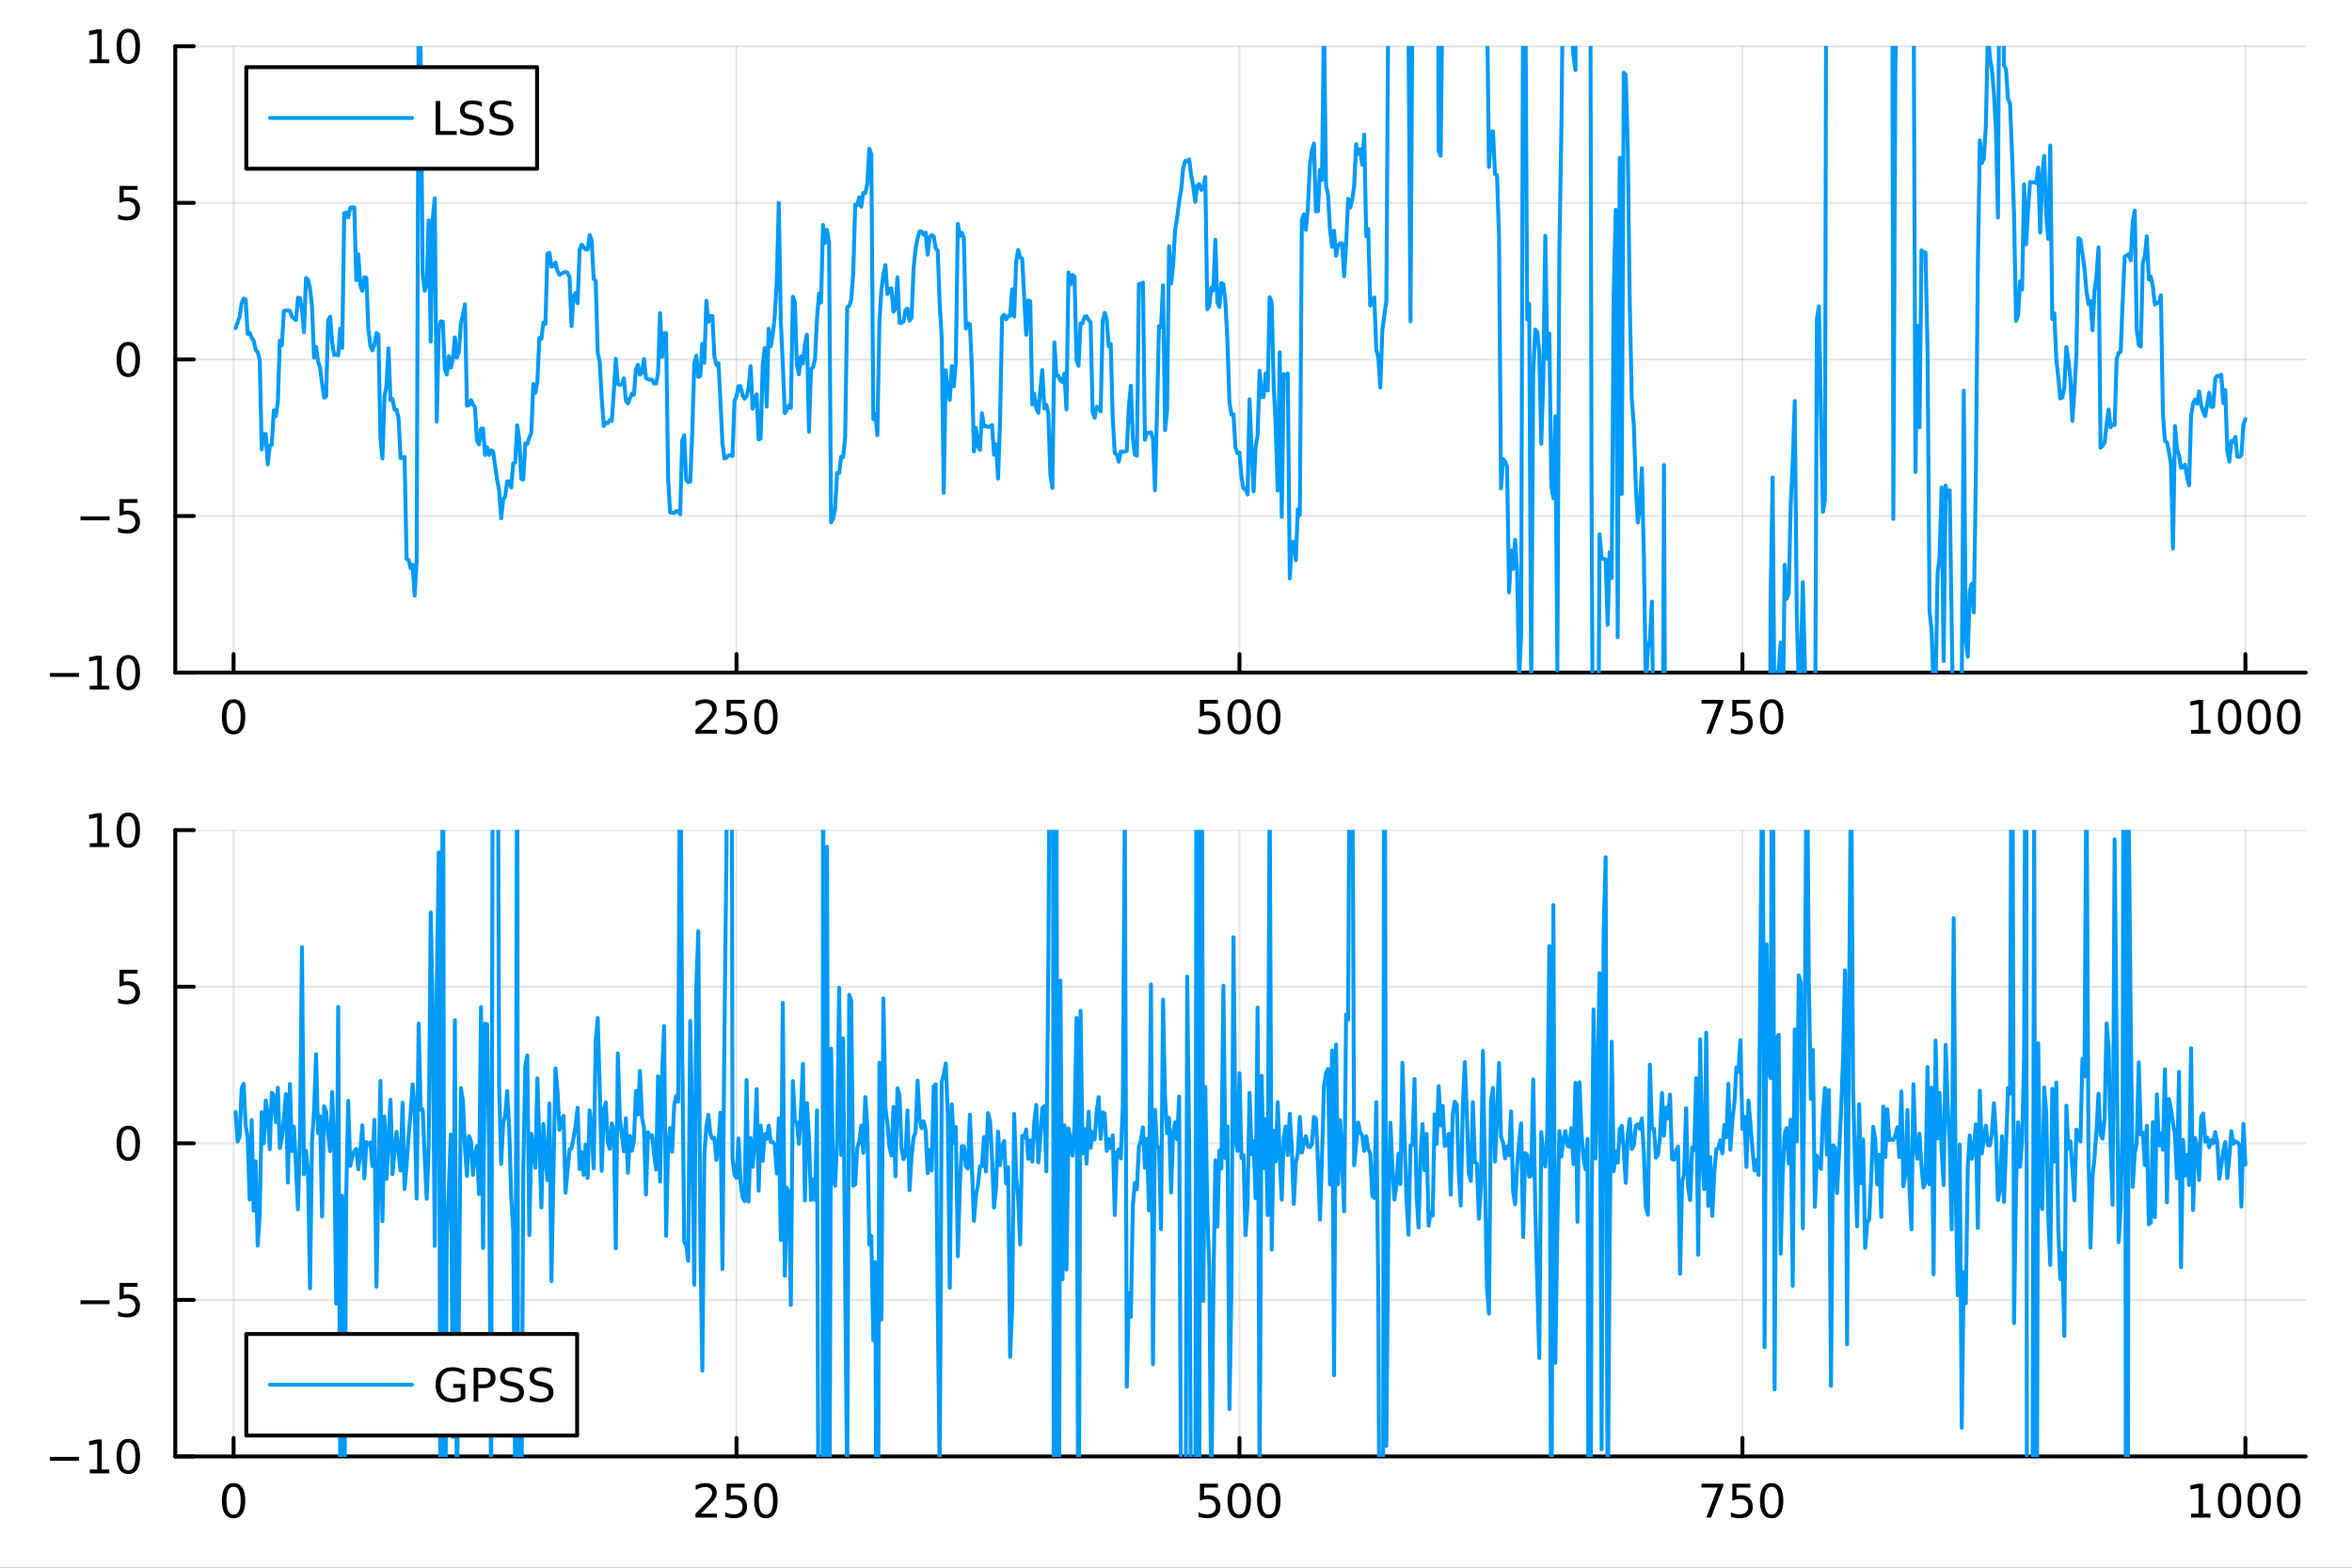 <?xml version="1.0" encoding="utf-8"?>
<svg xmlns="http://www.w3.org/2000/svg" xmlns:xlink="http://www.w3.org/1999/xlink" width="600" height="400" viewBox="0 0 2400 1600">
<rect x="0" y="0" width="2400" height="1600" fill="#333333" stroke="none"/>
<defs>
  <clipPath id="clip870">
    <rect x="0" y="0" width="2400" height="1600"/>
  </clipPath>
</defs>
<path clip-path="url(#clip870)" d="M0 1600 L2400 1600 L2400 0 L0 0  Z" fill="#ffffff" fill-rule="evenodd" fill-opacity="1"/>
<defs>
  <clipPath id="clip871">
    <rect x="480" y="0" width="1681" height="1600"/>
  </clipPath>
</defs>
<path clip-path="url(#clip870)" d="M178.867 686.448 L2352.76 686.448 L2352.76 47.244 L178.867 47.244  Z" fill="#ffffff" fill-rule="evenodd" fill-opacity="1"/>
<defs>
  <clipPath id="clip872">
    <rect x="178" y="47" width="2175" height="640"/>
  </clipPath>
</defs>
<polyline clip-path="url(#clip872)" style="stroke:#000000; stroke-linecap:round; stroke-linejoin:round; stroke-width:2; stroke-opacity:0.1; fill:none" points="238.339,686.448 238.339,47.244 "/>
<polyline clip-path="url(#clip872)" style="stroke:#000000; stroke-linecap:round; stroke-linejoin:round; stroke-width:2; stroke-opacity:0.1; fill:none" points="751.562,686.448 751.562,47.244 "/>
<polyline clip-path="url(#clip872)" style="stroke:#000000; stroke-linecap:round; stroke-linejoin:round; stroke-width:2; stroke-opacity:0.1; fill:none" points="1264.78,686.448 1264.78,47.244 "/>
<polyline clip-path="url(#clip872)" style="stroke:#000000; stroke-linecap:round; stroke-linejoin:round; stroke-width:2; stroke-opacity:0.1; fill:none" points="1778.01,686.448 1778.01,47.244 "/>
<polyline clip-path="url(#clip872)" style="stroke:#000000; stroke-linecap:round; stroke-linejoin:round; stroke-width:2; stroke-opacity:0.1; fill:none" points="2291.23,686.448 2291.23,47.244 "/>
<polyline clip-path="url(#clip872)" style="stroke:#000000; stroke-linecap:round; stroke-linejoin:round; stroke-width:2; stroke-opacity:0.1; fill:none" points="178.867,686.448 2352.76,686.448 "/>
<polyline clip-path="url(#clip872)" style="stroke:#000000; stroke-linecap:round; stroke-linejoin:round; stroke-width:2; stroke-opacity:0.1; fill:none" points="178.867,526.647 2352.76,526.647 "/>
<polyline clip-path="url(#clip872)" style="stroke:#000000; stroke-linecap:round; stroke-linejoin:round; stroke-width:2; stroke-opacity:0.1; fill:none" points="178.867,366.846 2352.76,366.846 "/>
<polyline clip-path="url(#clip872)" style="stroke:#000000; stroke-linecap:round; stroke-linejoin:round; stroke-width:2; stroke-opacity:0.1; fill:none" points="178.867,207.045 2352.76,207.045 "/>
<polyline clip-path="url(#clip872)" style="stroke:#000000; stroke-linecap:round; stroke-linejoin:round; stroke-width:2; stroke-opacity:0.1; fill:none" points="178.867,47.244 2352.76,47.244 "/>
<polyline clip-path="url(#clip870)" style="stroke:#000000; stroke-linecap:round; stroke-linejoin:round; stroke-width:4; stroke-opacity:1; fill:none" points="178.867,686.448 2352.76,686.448 "/>
<polyline clip-path="url(#clip870)" style="stroke:#000000; stroke-linecap:round; stroke-linejoin:round; stroke-width:4; stroke-opacity:1; fill:none" points="238.339,686.448 238.339,667.55 "/>
<polyline clip-path="url(#clip870)" style="stroke:#000000; stroke-linecap:round; stroke-linejoin:round; stroke-width:4; stroke-opacity:1; fill:none" points="751.562,686.448 751.562,667.55 "/>
<polyline clip-path="url(#clip870)" style="stroke:#000000; stroke-linecap:round; stroke-linejoin:round; stroke-width:4; stroke-opacity:1; fill:none" points="1264.78,686.448 1264.78,667.55 "/>
<polyline clip-path="url(#clip870)" style="stroke:#000000; stroke-linecap:round; stroke-linejoin:round; stroke-width:4; stroke-opacity:1; fill:none" points="1778.01,686.448 1778.01,667.55 "/>
<polyline clip-path="url(#clip870)" style="stroke:#000000; stroke-linecap:round; stroke-linejoin:round; stroke-width:4; stroke-opacity:1; fill:none" points="2291.23,686.448 2291.23,667.55 "/>
<path clip-path="url(#clip870)" d="M238.339 717.367 Q234.728 717.367 232.899 720.931 Q231.094 724.473 231.094 731.603 Q231.094 738.709 232.899 742.274 Q234.728 745.815 238.339 745.815 Q241.973 745.815 243.779 742.274 Q245.607 738.709 245.607 731.603 Q245.607 724.473 243.779 720.931 Q241.973 717.367 238.339 717.367 M238.339 713.663 Q244.149 713.663 247.205 718.269 Q250.283 722.853 250.283 731.603 Q250.283 740.329 247.205 744.936 Q244.149 749.519 238.339 749.519 Q232.529 749.519 229.45 744.936 Q226.395 740.329 226.395 731.603 Q226.395 722.853 229.45 718.269 Q232.529 713.663 238.339 713.663 Z" fill="#000000" fill-rule="nonzero" fill-opacity="1" /><path clip-path="url(#clip870)" d="M715.254 744.913 L731.574 744.913 L731.574 748.848 L709.629 748.848 L709.629 744.913 Q712.291 742.158 716.875 737.528 Q721.481 732.876 722.662 731.533 Q724.907 729.01 725.787 727.274 Q726.689 725.515 726.689 723.825 Q726.689 721.07 724.745 719.334 Q722.824 717.598 719.722 717.598 Q717.523 717.598 715.069 718.362 Q712.638 719.126 709.861 720.677 L709.861 715.955 Q712.685 714.82 715.138 714.242 Q717.592 713.663 719.629 713.663 Q725 713.663 728.194 716.348 Q731.388 719.033 731.388 723.524 Q731.388 725.654 730.578 727.575 Q729.791 729.473 727.685 732.066 Q727.106 732.737 724.004 735.954 Q720.902 739.149 715.254 744.913 Z" fill="#000000" fill-rule="nonzero" fill-opacity="1" /><path clip-path="url(#clip870)" d="M741.435 714.288 L759.791 714.288 L759.791 718.223 L745.717 718.223 L745.717 726.695 Q746.736 726.348 747.754 726.186 Q748.773 726.001 749.791 726.001 Q755.578 726.001 758.958 729.172 Q762.337 732.343 762.337 737.76 Q762.337 743.339 758.865 746.44 Q755.393 749.519 749.073 749.519 Q746.898 749.519 744.629 749.149 Q742.384 748.778 739.976 748.038 L739.976 743.339 Q742.06 744.473 744.282 745.028 Q746.504 745.584 748.981 745.584 Q752.985 745.584 755.323 743.478 Q757.661 741.371 757.661 737.76 Q757.661 734.149 755.323 732.042 Q752.985 729.936 748.981 729.936 Q747.106 729.936 745.231 730.353 Q743.379 730.769 741.435 731.649 L741.435 714.288 Z" fill="#000000" fill-rule="nonzero" fill-opacity="1" /><path clip-path="url(#clip870)" d="M781.55 717.367 Q777.939 717.367 776.11 720.931 Q774.305 724.473 774.305 731.603 Q774.305 738.709 776.11 742.274 Q777.939 745.815 781.55 745.815 Q785.184 745.815 786.99 742.274 Q788.819 738.709 788.819 731.603 Q788.819 724.473 786.99 720.931 Q785.184 717.367 781.55 717.367 M781.55 713.663 Q787.36 713.663 790.416 718.269 Q793.495 722.853 793.495 731.603 Q793.495 740.329 790.416 744.936 Q787.36 749.519 781.55 749.519 Q775.74 749.519 772.661 744.936 Q769.606 740.329 769.606 731.603 Q769.606 722.853 772.661 718.269 Q775.74 713.663 781.55 713.663 Z" fill="#000000" fill-rule="nonzero" fill-opacity="1" /><path clip-path="url(#clip870)" d="M1224.4 714.288 L1242.76 714.288 L1242.76 718.223 L1228.69 718.223 L1228.69 726.695 Q1229.7 726.348 1230.72 726.186 Q1231.74 726.001 1232.76 726.001 Q1238.55 726.001 1241.93 729.172 Q1245.31 732.343 1245.31 737.76 Q1245.31 743.339 1241.83 746.44 Q1238.36 749.519 1232.04 749.519 Q1229.87 749.519 1227.6 749.149 Q1225.35 748.778 1222.94 748.038 L1222.94 743.339 Q1225.03 744.473 1227.25 745.028 Q1229.47 745.584 1231.95 745.584 Q1235.95 745.584 1238.29 743.478 Q1240.63 741.371 1240.63 737.76 Q1240.63 734.149 1238.29 732.042 Q1235.95 729.936 1231.95 729.936 Q1230.07 729.936 1228.2 730.353 Q1226.35 730.769 1224.4 731.649 L1224.4 714.288 Z" fill="#000000" fill-rule="nonzero" fill-opacity="1" /><path clip-path="url(#clip870)" d="M1264.52 717.367 Q1260.91 717.367 1259.08 720.931 Q1257.27 724.473 1257.27 731.603 Q1257.27 738.709 1259.08 742.274 Q1260.91 745.815 1264.52 745.815 Q1268.15 745.815 1269.96 742.274 Q1271.79 738.709 1271.79 731.603 Q1271.79 724.473 1269.96 720.931 Q1268.15 717.367 1264.52 717.367 M1264.52 713.663 Q1270.33 713.663 1273.38 718.269 Q1276.46 722.853 1276.46 731.603 Q1276.46 740.329 1273.38 744.936 Q1270.33 749.519 1264.52 749.519 Q1258.71 749.519 1255.63 744.936 Q1252.57 740.329 1252.57 731.603 Q1252.57 722.853 1255.63 718.269 Q1258.71 713.663 1264.52 713.663 Z" fill="#000000" fill-rule="nonzero" fill-opacity="1" /><path clip-path="url(#clip870)" d="M1294.68 717.367 Q1291.07 717.367 1289.24 720.931 Q1287.44 724.473 1287.44 731.603 Q1287.44 738.709 1289.24 742.274 Q1291.07 745.815 1294.68 745.815 Q1298.31 745.815 1300.12 742.274 Q1301.95 738.709 1301.95 731.603 Q1301.95 724.473 1300.12 720.931 Q1298.31 717.367 1294.68 717.367 M1294.68 713.663 Q1300.49 713.663 1303.55 718.269 Q1306.62 722.853 1306.62 731.603 Q1306.62 740.329 1303.55 744.936 Q1300.49 749.519 1294.68 749.519 Q1288.87 749.519 1285.79 744.936 Q1282.74 740.329 1282.74 731.603 Q1282.74 722.853 1285.79 718.269 Q1288.87 713.663 1294.68 713.663 Z" fill="#000000" fill-rule="nonzero" fill-opacity="1" /><path clip-path="url(#clip870)" d="M1736.28 714.288 L1758.51 714.288 L1758.51 716.279 L1745.96 748.848 L1741.08 748.848 L1752.88 718.223 L1736.28 718.223 L1736.28 714.288 Z" fill="#000000" fill-rule="nonzero" fill-opacity="1" /><path clip-path="url(#clip870)" d="M1767.67 714.288 L1786.03 714.288 L1786.03 718.223 L1771.95 718.223 L1771.95 726.695 Q1772.97 726.348 1773.99 726.186 Q1775.01 726.001 1776.03 726.001 Q1781.82 726.001 1785.2 729.172 Q1788.57 732.343 1788.57 737.76 Q1788.57 743.339 1785.1 746.44 Q1781.63 749.519 1775.31 749.519 Q1773.14 749.519 1770.87 749.149 Q1768.62 748.778 1766.21 748.038 L1766.21 743.339 Q1768.3 744.473 1770.52 745.028 Q1772.74 745.584 1775.22 745.584 Q1779.22 745.584 1781.56 743.478 Q1783.9 741.371 1783.9 737.76 Q1783.9 734.149 1781.56 732.042 Q1779.22 729.936 1775.22 729.936 Q1773.34 729.936 1771.47 730.353 Q1769.62 730.769 1767.67 731.649 L1767.67 714.288 Z" fill="#000000" fill-rule="nonzero" fill-opacity="1" /><path clip-path="url(#clip870)" d="M1807.79 717.367 Q1804.18 717.367 1802.35 720.931 Q1800.54 724.473 1800.54 731.603 Q1800.54 738.709 1802.35 742.274 Q1804.18 745.815 1807.79 745.815 Q1811.42 745.815 1813.23 742.274 Q1815.06 738.709 1815.06 731.603 Q1815.06 724.473 1813.23 720.931 Q1811.42 717.367 1807.79 717.367 M1807.79 713.663 Q1813.6 713.663 1816.65 718.269 Q1819.73 722.853 1819.73 731.603 Q1819.73 740.329 1816.65 744.936 Q1813.6 749.519 1807.79 749.519 Q1801.98 749.519 1798.9 744.936 Q1795.84 740.329 1795.84 731.603 Q1795.84 722.853 1798.9 718.269 Q1801.98 713.663 1807.79 713.663 Z" fill="#000000" fill-rule="nonzero" fill-opacity="1" /><path clip-path="url(#clip870)" d="M2235.76 744.913 L2243.4 744.913 L2243.4 718.547 L2235.09 720.214 L2235.09 715.955 L2243.35 714.288 L2248.02 714.288 L2248.02 744.913 L2255.66 744.913 L2255.66 748.848 L2235.76 748.848 L2235.76 744.913 Z" fill="#000000" fill-rule="nonzero" fill-opacity="1" /><path clip-path="url(#clip870)" d="M2275.11 717.367 Q2271.5 717.367 2269.67 720.931 Q2267.86 724.473 2267.86 731.603 Q2267.86 738.709 2269.67 742.274 Q2271.5 745.815 2275.11 745.815 Q2278.74 745.815 2280.55 742.274 Q2282.38 738.709 2282.38 731.603 Q2282.38 724.473 2280.55 720.931 Q2278.74 717.367 2275.11 717.367 M2275.11 713.663 Q2280.92 713.663 2283.97 718.269 Q2287.05 722.853 2287.05 731.603 Q2287.05 740.329 2283.97 744.936 Q2280.92 749.519 2275.11 749.519 Q2269.3 749.519 2266.22 744.936 Q2263.16 740.329 2263.16 731.603 Q2263.16 722.853 2266.22 718.269 Q2269.3 713.663 2275.11 713.663 Z" fill="#000000" fill-rule="nonzero" fill-opacity="1" /><path clip-path="url(#clip870)" d="M2305.27 717.367 Q2301.66 717.367 2299.83 720.931 Q2298.02 724.473 2298.02 731.603 Q2298.02 738.709 2299.83 742.274 Q2301.66 745.815 2305.27 745.815 Q2308.9 745.815 2310.71 742.274 Q2312.54 738.709 2312.54 731.603 Q2312.54 724.473 2310.71 720.931 Q2308.9 717.367 2305.27 717.367 M2305.27 713.663 Q2311.08 713.663 2314.14 718.269 Q2317.21 722.853 2317.21 731.603 Q2317.21 740.329 2314.14 744.936 Q2311.08 749.519 2305.27 749.519 Q2299.46 749.519 2296.38 744.936 Q2293.33 740.329 2293.33 731.603 Q2293.33 722.853 2296.38 718.269 Q2299.46 713.663 2305.27 713.663 Z" fill="#000000" fill-rule="nonzero" fill-opacity="1" /><path clip-path="url(#clip870)" d="M2335.43 717.367 Q2331.82 717.367 2329.99 720.931 Q2328.19 724.473 2328.19 731.603 Q2328.19 738.709 2329.99 742.274 Q2331.82 745.815 2335.43 745.815 Q2339.07 745.815 2340.87 742.274 Q2342.7 738.709 2342.7 731.603 Q2342.7 724.473 2340.87 720.931 Q2339.07 717.367 2335.43 717.367 M2335.43 713.663 Q2341.24 713.663 2344.3 718.269 Q2347.38 722.853 2347.38 731.603 Q2347.38 740.329 2344.3 744.936 Q2341.24 749.519 2335.43 749.519 Q2329.62 749.519 2326.54 744.936 Q2323.49 740.329 2323.49 731.603 Q2323.49 722.853 2326.54 718.269 Q2329.62 713.663 2335.43 713.663 Z" fill="#000000" fill-rule="nonzero" fill-opacity="1" /><polyline clip-path="url(#clip870)" style="stroke:#000000; stroke-linecap:round; stroke-linejoin:round; stroke-width:4; stroke-opacity:1; fill:none" points="178.867,686.448 178.867,47.244 "/>
<polyline clip-path="url(#clip870)" style="stroke:#000000; stroke-linecap:round; stroke-linejoin:round; stroke-width:4; stroke-opacity:1; fill:none" points="178.867,686.448 197.764,686.448 "/>
<polyline clip-path="url(#clip870)" style="stroke:#000000; stroke-linecap:round; stroke-linejoin:round; stroke-width:4; stroke-opacity:1; fill:none" points="178.867,526.647 197.764,526.647 "/>
<polyline clip-path="url(#clip870)" style="stroke:#000000; stroke-linecap:round; stroke-linejoin:round; stroke-width:4; stroke-opacity:1; fill:none" points="178.867,366.846 197.764,366.846 "/>
<polyline clip-path="url(#clip870)" style="stroke:#000000; stroke-linecap:round; stroke-linejoin:round; stroke-width:4; stroke-opacity:1; fill:none" points="178.867,207.045 197.764,207.045 "/>
<polyline clip-path="url(#clip870)" style="stroke:#000000; stroke-linecap:round; stroke-linejoin:round; stroke-width:4; stroke-opacity:1; fill:none" points="178.867,47.244 197.764,47.244 "/>
<path clip-path="url(#clip870)" d="M50.992 686.899 L80.668 686.899 L80.668 690.834 L50.992 690.834 L50.992 686.899 Z" fill="#000000" fill-rule="nonzero" fill-opacity="1" /><path clip-path="url(#clip870)" d="M91.571 699.793 L99.21 699.793 L99.21 673.427 L90.899 675.094 L90.899 670.835 L99.163 669.168 L103.839 669.168 L103.839 699.793 L111.478 699.793 L111.478 703.728 L91.571 703.728 L91.571 699.793 Z" fill="#000000" fill-rule="nonzero" fill-opacity="1" /><path clip-path="url(#clip870)" d="M130.922 672.247 Q127.311 672.247 125.482 675.811 Q123.677 679.353 123.677 686.483 Q123.677 693.589 125.482 697.154 Q127.311 700.695 130.922 700.695 Q134.556 700.695 136.362 697.154 Q138.191 693.589 138.191 686.483 Q138.191 679.353 136.362 675.811 Q134.556 672.247 130.922 672.247 M130.922 668.543 Q136.732 668.543 139.788 673.149 Q142.867 677.733 142.867 686.483 Q142.867 695.209 139.788 699.816 Q136.732 704.399 130.922 704.399 Q125.112 704.399 122.033 699.816 Q118.978 695.209 118.978 686.483 Q118.978 677.733 122.033 673.149 Q125.112 668.543 130.922 668.543 Z" fill="#000000" fill-rule="nonzero" fill-opacity="1" /><path clip-path="url(#clip870)" d="M82.149 527.098 L111.825 527.098 L111.825 531.033 L82.149 531.033 L82.149 527.098 Z" fill="#000000" fill-rule="nonzero" fill-opacity="1" /><path clip-path="url(#clip870)" d="M121.964 509.367 L140.32 509.367 L140.32 513.302 L126.246 513.302 L126.246 521.774 Q127.265 521.427 128.283 521.265 Q129.302 521.08 130.32 521.08 Q136.107 521.08 139.487 524.251 Q142.867 527.422 142.867 532.839 Q142.867 538.418 139.394 541.52 Q135.922 544.598 129.603 544.598 Q127.427 544.598 125.158 544.228 Q122.913 543.857 120.506 543.117 L120.506 538.418 Q122.589 539.552 124.811 540.108 Q127.033 540.663 129.51 540.663 Q133.515 540.663 135.853 538.557 Q138.191 536.45 138.191 532.839 Q138.191 529.228 135.853 527.121 Q133.515 525.015 129.51 525.015 Q127.635 525.015 125.76 525.432 Q123.908 525.848 121.964 526.728 L121.964 509.367 Z" fill="#000000" fill-rule="nonzero" fill-opacity="1" /><path clip-path="url(#clip870)" d="M130.922 352.645 Q127.311 352.645 125.482 356.209 Q123.677 359.751 123.677 366.881 Q123.677 373.987 125.482 377.552 Q127.311 381.094 130.922 381.094 Q134.556 381.094 136.362 377.552 Q138.191 373.987 138.191 366.881 Q138.191 359.751 136.362 356.209 Q134.556 352.645 130.922 352.645 M130.922 348.941 Q136.732 348.941 139.788 353.547 Q142.867 358.131 142.867 366.881 Q142.867 375.608 139.788 380.214 Q136.732 384.797 130.922 384.797 Q125.112 384.797 122.033 380.214 Q118.978 375.608 118.978 366.881 Q118.978 358.131 122.033 353.547 Q125.112 348.941 130.922 348.941 Z" fill="#000000" fill-rule="nonzero" fill-opacity="1" /><path clip-path="url(#clip870)" d="M121.964 189.765 L140.32 189.765 L140.32 193.7 L126.246 193.7 L126.246 202.172 Q127.265 201.825 128.283 201.663 Q129.302 201.478 130.32 201.478 Q136.107 201.478 139.487 204.649 Q142.867 207.82 142.867 213.237 Q142.867 218.816 139.394 221.918 Q135.922 224.996 129.603 224.996 Q127.427 224.996 125.158 224.626 Q122.913 224.256 120.506 223.515 L120.506 218.816 Q122.589 219.95 124.811 220.506 Q127.033 221.061 129.51 221.061 Q133.515 221.061 135.853 218.955 Q138.191 216.848 138.191 213.237 Q138.191 209.626 135.853 207.52 Q133.515 205.413 129.51 205.413 Q127.635 205.413 125.76 205.83 Q123.908 206.246 121.964 207.126 L121.964 189.765 Z" fill="#000000" fill-rule="nonzero" fill-opacity="1" /><path clip-path="url(#clip870)" d="M91.571 60.589 L99.21 60.589 L99.21 34.223 L90.899 35.89 L90.899 31.631 L99.163 29.964 L103.839 29.964 L103.839 60.589 L111.478 60.589 L111.478 64.524 L91.571 64.524 L91.571 60.589 Z" fill="#000000" fill-rule="nonzero" fill-opacity="1" /><path clip-path="url(#clip870)" d="M130.922 33.043 Q127.311 33.043 125.482 36.608 Q123.677 40.149 123.677 47.279 Q123.677 54.385 125.482 57.95 Q127.311 61.492 130.922 61.492 Q134.556 61.492 136.362 57.95 Q138.191 54.385 138.191 47.279 Q138.191 40.149 136.362 36.608 Q134.556 33.043 130.922 33.043 M130.922 29.339 Q136.732 29.339 139.788 33.946 Q142.867 38.529 142.867 47.279 Q142.867 56.006 139.788 60.612 Q136.732 65.195 130.922 65.195 Q125.112 65.195 122.033 60.612 Q118.978 56.006 118.978 47.279 Q118.978 38.529 122.033 33.946 Q125.112 29.339 130.922 29.339 Z" fill="#000000" fill-rule="nonzero" fill-opacity="1" /><polyline clip-path="url(#clip872)" style="stroke:#009af9; stroke-linecap:round; stroke-linejoin:round; stroke-width:4; stroke-opacity:1; fill:none" points="240.392,334.886 242.445,329.162 244.498,323.402 246.55,309.49 248.603,304.7 250.656,305.679 252.709,340.729 254.762,339.548 256.815,344.731 258.868,347.773 260.921,357.167 262.974,359.416 265.027,367.374 267.079,458.708 269.132,443.093 271.185,442.921 273.238,473.961 275.291,454.759 277.344,453.924 279.397,418.863 281.45,424.854 283.503,410.135 285.555,347.629 287.608,352.305 289.661,317.363 291.714,316.906 293.767,317.019 295.82,317.059 297.873,323.195 299.926,325.047 301.979,326.751 304.031,303.776 306.084,304.221 308.137,315.968 310.19,339.201 312.243,283.786 314.296,285.45 316.349,294.679 318.402,312.412 320.455,364.996 322.507,354.143 324.56,368.982 326.613,375.365 328.666,391.619 330.719,405.796 332.772,404.649 334.825,326.957 336.878,323.285 338.931,349.669 340.984,362.326 343.036,361.629 345.089,362.783 347.142,335.271 349.195,355.008 351.248,217.609 353.301,216.941 355.354,221.908 357.407,211.992 359.46,211.686 361.512,211.627 363.565,286.111 365.618,259.473 367.671,291.094 369.724,296.88 371.777,282.896 373.83,283.542 375.883,335.835 377.936,352.62 379.988,357.593 382.041,351.661 384.094,339.96 386.147,341.626 388.2,447.436 390.253,467.995 392.306,404.605 394.359,394.14 396.412,355.406 398.464,408.391 400.517,407.3 402.57,418.083 404.623,418.21 406.676,426.402 408.729,467.601 410.782,467.445 412.835,466.292 414.888,570.513 416.94,571.349 418.993,579.954 421.046,576.357 423.099,607.882 425.152,572.912 427.205,5.699 429.258,56.621 431.311,280.435 433.364,296.766 435.417,289.909 437.469,224.895 439.522,348.609 441.575,223.463 443.628,202.385 445.681,430.333 447.734,335.44 449.787,327.904 451.84,328.311 453.893,376.737 455.945,382.272 457.998,363.411 460.051,375.195 462.104,367.03 464.157,344.351 466.21,364.943 468.263,359.302 470.316,329.847 472.369,321.459 474.421,310.555 476.474,414.045 478.527,413.477 480.58,408.345 482.633,412.987 484.686,415.667 486.739,449.893 488.792,453.673 490.845,437.608 492.897,437.508 494.95,464.342 497.003,456.401 499.056,464.399 501.109,459.522 503.162,461.12 505.215,475.615 507.268,489.917 509.321,500.223 511.374,529.059 513.426,509.791 515.479,506.969 517.532,491.388 519.585,491.25 521.638,497.57 523.691,472.924 525.744,472.049 527.797,434.07 529.85,448.182 531.902,488.746 533.955,489.412 536.008,452.543 538.061,453.029 540.114,446.734 542.167,441.608 544.22,391.791 546.273,400.95 548.326,389.586 550.378,344.847 552.431,345.735 554.484,329.136 556.537,330.593 558.59,258.934 560.643,257.993 562.696,272.133 564.749,271.482 566.802,267.878 568.854,276.637 570.907,280.601 572.96,279.235 575.013,278.068 577.066,277.457 579.119,278.291 581.172,282.803 583.225,332.905 585.278,302.164 587.331,298.84 589.383,309.438 591.436,254.908 593.489,249.591 595.542,252.121 597.595,254.667 599.648,254.619 601.701,239.789 603.754,245.383 605.807,284.548 607.859,286.633 609.912,359.776 611.965,369.402 614.018,406.392 616.071,434.787 618.124,431.393 620.177,431.776 622.23,428.714 624.283,429.487 626.335,400.038 628.388,366.282 630.441,392.012 632.494,392.818 634.547,392.176 636.6,386.196 638.653,408.852 640.706,411.768 642.759,406.391 644.811,401.677 646.864,403.143 648.917,376.707 650.97,372.271 653.023,382.433 655.076,380.451 657.129,366.43 659.182,385.882 661.235,386.98 663.288,387.539 665.34,387.531 667.393,391.301 669.446,391.536 671.499,381.084 673.552,319.54 675.605,364.168 677.658,340.222 679.711,339.984 681.764,488.461 683.816,523.041 685.869,523.345 687.922,523.608 689.975,521.673 692.028,521.725 694.081,524.847 696.134,449.919 698.187,444.192 700.24,489.881 702.292,492.063 704.345,491.706 706.398,440.81 708.451,370.593 710.504,362.931 712.557,384.677 714.61,383.595 716.663,350.89 718.716,370.247 720.768,306.958 722.821,328.461 724.874,322.473 726.927,322.642 728.98,364.079 731.033,372.424 733.086,370.694 735.139,408.928 737.192,452.317 739.245,467.866 741.297,467.072 743.35,464.864 745.403,464.68 747.456,465.509 749.509,408.818 751.562,404.418 753.615,394.083 755.668,394.149 757.721,403.32 759.773,406.801 761.826,404.691 763.879,395.613 765.932,373.699 767.985,417.215 770.038,408.004 772.091,402.491 774.144,448.523 776.197,447.527 778.249,373.69 780.302,355.127 782.355,415.073 784.408,335.453 786.461,353.369 788.514,342.2 790.567,322.175 792.62,287.457 794.673,207.029 796.725,326.319 798.778,371.927 800.831,421.501 802.884,418.127 804.937,413.822 806.99,416.334 809.043,302.898 811.096,308.454 813.149,372.486 815.202,382.033 817.254,363.794 819.307,371.012 821.36,351.403 823.413,341.595 825.466,440.506 827.519,377.23 829.572,374.735 831.625,366.683 833.678,325.246 835.73,299.62 837.783,308.744 839.836,229.511 841.889,248.096 843.942,234.646 845.995,248.084 848.048,533.226 850.101,529.625 852.154,519.092 854.206,482.728 856.259,482.83 858.312,466.088 860.365,466.6 862.418,445.925 864.471,313.598 866.524,312.3 868.577,306.236 870.63,279.329 872.682,208.727 874.735,209.34 876.788,201.275 878.841,210.928 880.894,196.907 882.947,196.942 885,187.854 887.053,151.773 889.106,157.416 891.159,427.898 893.211,422.453 895.264,444.119 897.317,328.694 899.37,296.133 901.423,280.01 903.476,270.511 905.529,300.139 907.582,294.592 909.635,294.246 911.687,318.133 913.74,314.992 915.793,282.975 917.846,329.674 919.899,329.684 921.952,328.054 924.005,316.525 926.058,314.945 928.111,327.173 930.163,324.276 932.216,274.059 934.269,253.507 936.322,243.24 938.375,236.204 940.428,236.213 942.481,239.646 944.534,237.454 946.587,259.936 948.639,241.96 950.692,239.964 952.745,241.356 954.798,253.609 956.851,255.997 958.904,310.643 960.957,344.679 963.01,502.984 965.063,377.833 967.116,401.095 969.168,408.242 971.221,373.597 973.274,394.333 975.327,370.105 977.38,228.399 979.433,240.758 981.486,237.622 983.539,242.981 985.592,335.385 987.644,330.006 989.697,330.934 991.75,376.445 993.803,460.805 995.856,436.747 997.909,455.42 999.962,459.206 1002.01,421.767 1004.07,435.188 1006.12,434.803 1008.17,435.8 1010.23,435.16 1012.28,433.79 1014.33,464.146 1016.38,453.465 1018.44,488.459 1020.49,429.035 1022.54,323.884 1024.6,321.249 1026.65,325.951 1028.7,322.686 1030.76,322.339 1032.81,295.256 1034.86,323.136 1036.91,267 1038.97,255.095 1041.02,262.975 1043.07,263.803 1045.13,304.578 1047.18,341.74 1049.23,306.594 1051.28,307.476 1053.34,412.784 1055.39,401.671 1057.44,416.68 1059.5,421.392 1061.55,397.509 1063.6,377.57 1065.65,416.896 1067.71,413.159 1069.76,421.995 1071.81,484.66 1073.87,498.1 1075.92,349.583 1077.97,383.562 1080.02,383.656 1082.08,388.434 1084.13,389.862 1086.18,381.287 1088.24,417.868 1090.29,278.025 1092.34,290.221 1094.39,280.689 1096.45,282.373 1098.5,367.452 1100.55,373.186 1102.61,329.999 1104.66,330.009 1106.71,323.411 1108.77,322.773 1110.82,326.524 1112.87,329.156 1114.92,420.325 1116.98,426.493 1119.03,415.12 1121.08,415.82 1123.14,419.986 1125.19,327.383 1127.24,319.326 1129.29,325.874 1131.35,353.437 1133.4,351.051 1135.45,427.11 1137.51,462.609 1139.56,463.742 1141.61,471.25 1143.66,460.737 1145.72,461.12 1147.77,460.902 1149.82,460.192 1151.88,414.629 1153.93,393.659 1155.98,447.696 1158.03,464.085 1160.09,465.04 1162.14,289.799 1164.19,290.134 1166.25,288.416 1168.3,448.94 1170.35,441.765 1172.4,441.959 1174.46,441.075 1176.51,447.555 1178.56,500.443 1180.62,420.304 1182.67,332.817 1184.72,334.001 1186.77,291.208 1188.83,439.076 1190.88,418.644 1192.93,251.183 1194.99,289.328 1197.04,271.104 1199.09,235.027 1201.15,222.55 1203.2,205.665 1205.25,193.922 1207.3,171.929 1209.36,164.3 1211.41,164.658 1213.46,162.651 1215.52,178.971 1217.57,189.847 1219.62,205.969 1221.67,189.307 1223.73,187.876 1225.78,193.817 1227.83,192.281 1229.89,180.794 1231.94,315.565 1233.99,312.326 1236.04,293.476 1238.1,296.455 1240.15,244.629 1242.2,308.578 1244.26,313.276 1246.31,288.889 1248.36,290.079 1250.41,307.96 1252.47,347.606 1254.52,410.335 1256.57,423.053 1258.63,422.841 1260.68,456.461 1262.73,462.654 1264.78,461.833 1266.84,487.412 1268.89,498.533 1270.94,498.679 1273,504.701 1275.05,407.559 1277.1,457.594 1279.16,501.502 1281.21,456.421 1283.26,444.203 1285.31,378.405 1287.37,405.369 1289.42,405.084 1291.47,381.184 1293.53,398.508 1295.58,303.312 1297.63,308.568 1299.68,393.039 1301.74,434.844 1303.79,500.692 1305.84,359.568 1307.9,527.6 1309.95,381.752 1312,383.964 1314.05,381.207 1316.11,590.373 1318.16,553.25 1320.21,552.961 1322.27,571.716 1324.32,519.859 1326.37,525.569 1328.42,224.843 1330.48,218.714 1332.53,234.498 1334.58,211.693 1336.64,168.263 1338.69,153.68 1340.74,146.421 1342.79,215.798 1344.85,215.61 1346.9,173.305 1348.95,183.626 1351.01,14.366 1353.06,189.47 1355.11,198.498 1357.16,234.503 1359.22,251.864 1361.27,235.437 1363.32,261.023 1365.38,250.586 1367.43,248.416 1369.48,248.174 1371.54,281.88 1373.59,249.74 1375.64,202.874 1377.69,211.976 1379.75,204.293 1381.8,189.655 1383.85,147.139 1385.91,157.066 1387.96,152.239 1390.01,168.127 1392.06,137.452 1394.12,241.056 1396.17,233.697 1398.22,311.907 1400.28,307.767 1402.33,303.5 1404.38,356.95 1406.43,364.787 1408.49,395.414 1410.54,337.132 1412.59,321.69 1414.65,307.403 1416.7,-13.039 1418.75,-7.801 1420.8,-12.105 1422.86,-24.303 1424.91,-39.789 1426.96,-33.809 1429.02,-40.854 1431.07,-30.793 1433.12,-30.188 1435.17,-77.529 1437.23,29.266 1439.28,327.975 1441.33,-13.459 1443.39,-45.607 1445.44,-361.185 1447.49,-612.66 1449.55,-704.312 1451.6,-704.681 1453.65,-634.762 1455.7,-586.833 1457.76,-793.948 1459.81,-884.842 1461.86,-892.682 1463.92,-767.95 1465.97,-624.302 1468.02,153.758 1470.07,158.944 1472.13,-31.857 1474.18,-81 1476.23,-8.514 1478.29,-33.832 1480.34,-65.797 1482.39,-211.723 1484.44,-105.459 1486.5,-132.896 1488.55,-160.616 1490.6,-453.286 1492.66,-430.169 1494.71,-9.609 1496.76,-168.758 1498.81,-373.398 1500.87,-532.446 1502.92,-442.757 1504.97,-115.686 1507.03,-311.297 1509.08,-42.276 1511.13,-52.329 1513.18,-201.384 1515.24,-172.183 1517.29,-4.132 1519.34,170.427 1521.4,134.786 1523.45,134.059 1525.5,177.543 1527.55,178.733 1529.61,240.838 1531.66,498.508 1533.71,468.408 1535.77,470.852 1537.82,476.36 1539.87,604.531 1541.93,561.703 1543.98,580.574 1546.03,551.019 1548.08,583.485 1550.14,691.875 1552.19,647.862 1554.24,-47.647 1556.3,-64.45 1558.35,326.12 1560.4,309.994 1562.45,707.238 1564.51,380.227 1566.56,336.376 1568.61,338.684 1570.67,359.263 1572.72,452.924 1574.77,387.52 1576.82,240.541 1578.88,366.251 1580.93,340.436 1582.98,495.914 1585.04,508.588 1587.09,424.87 1589.14,684.26 1591.19,255.116 1593.25,132.616 1595.3,-56.364 1597.35,-8.495 1599.41,28.697 1601.46,3.719 1603.51,25.311 1605.56,57.077 1607.62,71.487 1609.67,-384.119 1611.72,-313.498 1613.78,-308.206 1615.83,-238.76 1617.88,-1.777 1619.94,-417.469 1621.99,-407.061 1624.04,502.838 1626.09,937.48 1628.15,986.378 1630.2,896.507 1632.25,545.278 1634.31,570.196 1636.36,570.341 1638.41,570.785 1640.46,637.756 1642.52,563.601 1644.57,589.959 1646.62,303.19 1648.68,214.101 1650.73,650.408 1652.78,161.011 1654.83,504.22 1656.89,74.115 1658.94,76.453 1660.99,150.907 1663.05,311.236 1665.1,407.454 1667.15,433.935 1669.2,495.639 1671.26,533.345 1673.31,517.848 1675.36,477.793 1677.42,568.113 1679.47,704.201 1681.52,661.849 1683.57,653.613 1685.63,614.004 1687.68,811.698 1689.73,866.444 1691.79,886.272 1693.84,870.383 1695.89,986.868 1697.94,474.59 1700,968.593 1702.05,975.441 1704.1,1502.86 1706.16,1641.35 1708.21,1643.39 1710.26,2138.13 1712.32,2066.83 1714.37,1800.78 1716.42,1935.16 1718.47,1942.19 1720.53,1954.17 1722.58,1954.95 1724.63,1929.81 1726.69,1914.83 1728.74,2002.81 1730.79,2139.77 1732.84,2335.5 1734.9,2299.24 1736.95,2227.41 1739,2695.41 1741.06,2230.67 1743.11,2285.17 1745.16,2855.53 1747.21,2888.14 1749.27,2784.9 1751.32,2581.93 1753.37,2701.95 1755.43,2525.05 1757.48,2742.87 1759.53,2554.85 1761.58,2355.68 1763.64,2355.78 1765.69,2331.49 1767.74,2332.97 1769.8,2198.01 1771.85,2136.06 1773.9,2401.27 1775.95,2460.13 1778.01,2320.63 1780.06,2704.96 1782.11,3031.21 1784.17,3017.94 1786.22,2751.09 1788.27,2082.15 1790.33,1931 1792.38,1920.83 1794.43,1520.41 1796.48,1170.48 1798.54,1623.51 1800.59,1472.36 1802.64,1119.04 1804.7,1121.22 1806.75,608.984 1808.8,487.331 1810.85,755.291 1812.91,699.923 1814.96,682.908 1817.01,655.96 1819.07,752.181 1821.12,576.35 1823.17,611.151 1825.22,604.811 1827.28,514.898 1829.33,470.581 1831.38,409.261 1833.44,624.414 1835.49,700.532 1837.54,685.519 1839.59,594.145 1841.65,676.639 1843.7,860.021 1845.75,841.566 1847.81,912.799 1849.86,888.315 1851.91,813.638 1853.96,325.711 1856.02,312.633 1858.07,422.259 1860.12,522.465 1862.18,511.114 1864.23,-365.943 1866.28,-536.916 1868.34,-643.531 1870.39,-460.046 1872.44,-384.008 1874.49,-91.461 1876.55,-147.304 1878.6,-152.669 1880.65,-325.262 1882.71,-460.658 1884.76,-538.713 1886.81,-489.771 1888.86,-745.765 1890.92,-786.246 1892.97,-807.104 1895.02,-861.433 1897.08,-555.217 1899.13,-743.461 1901.18,-748.801 1903.23,-870.575 1905.29,-829.649 1907.34,-1098.26 1909.39,-1208.34 1911.45,-1141.95 1913.5,-1141.78 1915.55,-1166.9 1917.6,-1057.15 1919.66,-914.816 1921.71,-777.779 1923.76,-284.745 1925.82,-326.889 1927.87,-553.755 1929.92,-583.137 1931.97,529.562 1934.03,69.965 1936.08,-26.207 1938.13,-93.664 1940.19,-476.248 1942.24,-446.695 1944.29,-422.815 1946.34,-417.158 1948.4,-778.197 1950.45,-162.997 1952.5,-62.876 1954.56,481.752 1956.61,332.53 1958.66,436.238 1960.72,255.575 1962.77,257.243 1964.82,257.838 1966.87,358.645 1968.93,624.24 1970.98,642.331 1973.03,702.946 1975.09,703.227 1977.14,584.965 1979.19,568.274 1981.24,497.415 1983.3,674.797 1985.35,495.607 1987.4,508.508 1989.46,500.536 1991.51,635.955 1993.56,770.866 1995.61,899.434 1997.67,708.242 1999.72,761.671 2001.77,706.856 2003.83,398.747 2005.88,653.348 2007.93,670.277 2009.98,603.427 2012.04,595.582 2014.09,625.078 2016.14,487.731 2018.2,274.21 2020.25,143.22 2022.3,166.439 2024.35,161.557 2026.41,127.579 2028.46,30.905 2030.51,58.767 2032.57,71.195 2034.62,95.274 2036.67,131.797 2038.73,222.038 2040.78,-182.098 2042.83,-150.416 2044.88,66.303 2046.94,71.011 2048.99,101.183 2051.04,105.486 2053.1,156.537 2055.15,219.567 2057.2,327.496 2059.25,322.027 2061.31,287.074 2063.36,295.684 2065.41,188.322 2067.47,249.385 2069.52,212.328 2071.57,185.649 2073.62,186.247 2075.68,186.16 2077.73,186.947 2079.78,170.909 2081.84,237.464 2083.89,179.191 2085.94,159.047 2087.99,219.295 2090.05,243.744 2092.1,148.508 2094.15,325.497 2096.21,319.797 2098.26,366.577 2100.31,385.016 2102.36,406.7 2104.42,405.681 2106.47,394.958 2108.52,354.167 2110.58,367.443 2112.63,386.32 2114.68,429.48 2116.73,399.53 2118.79,362.128 2120.84,243.036 2122.89,244.41 2124.95,259.329 2127,274.023 2129.05,297.04 2131.11,310.514 2133.16,307.045 2135.21,337.173 2137.26,296.816 2139.32,281.622 2141.37,252.419 2143.42,456.955 2145.48,454.878 2147.53,452.071 2149.58,433.256 2151.63,418.003 2153.69,436.118 2155.74,433.29 2157.79,433.721 2159.85,366.423 2161.9,360.102 2163.95,358.77 2166,307.42 2168.06,261.908 2170.11,260.959 2172.16,259.297 2174.22,265.641 2176.27,226.361 2178.32,214.941 2180.37,336.594 2182.43,351.963 2184.48,353.781 2186.53,268.65 2188.59,261.214 2190.64,241.199 2192.69,285.254 2194.74,282.404 2196.8,292.559 2198.85,310.855 2200.9,309.073 2202.96,309.01 2205.01,301.343 2207.06,422.498 2209.12,450.166 2211.17,451.439 2213.22,460.98 2215.27,473.732 2217.33,559.966 2219.38,434.918 2221.43,458.078 2223.49,464.587 2225.54,477.554 2227.59,477.05 2229.64,474.248 2231.7,486.861 2233.75,495.41 2235.8,423.928 2237.86,411.948 2239.91,407.742 2241.96,412.081 2244.01,399.468 2246.07,413.559 2248.12,419.756 2250.17,424.799 2252.23,412.671 2254.28,400.777 2256.33,415.235 2258.38,415.094 2260.44,386.235 2262.49,383.599 2264.54,384.203 2266.6,382.358 2268.65,411.378 2270.7,398.057 2272.75,460.135 2274.81,471.051 2276.86,449.838 2278.91,451.126 2280.97,445.888 2283.02,466.062 2285.07,466.369 2287.12,464.533 2289.18,433.55 2291.23,427.791 "/>
<path clip-path="url(#clip870)" d="M251.33 172.231 L548.024 172.231 L548.024 68.551 L251.33 68.551  Z" fill="#ffffff" fill-rule="evenodd" fill-opacity="1"/>
<polyline clip-path="url(#clip870)" style="stroke:#000000; stroke-linecap:round; stroke-linejoin:round; stroke-width:4; stroke-opacity:1; fill:none" points="251.33,172.231 548.024,172.231 548.024,68.551 251.33,68.551 251.33,172.231 "/>
<polyline clip-path="url(#clip870)" style="stroke:#009af9; stroke-linecap:round; stroke-linejoin:round; stroke-width:4; stroke-opacity:1; fill:none" points="275.484,120.391 420.41,120.391 "/>
<path clip-path="url(#clip870)" d="M444.564 103.111 L449.24 103.111 L449.24 133.736 L466.069 133.736 L466.069 137.671 L444.564 137.671 L444.564 103.111 Z" fill="#000000" fill-rule="nonzero" fill-opacity="1" /><path clip-path="url(#clip870)" d="M491.694 104.245 L491.694 108.805 Q489.032 107.532 486.67 106.907 Q484.309 106.282 482.11 106.282 Q478.291 106.282 476.208 107.764 Q474.147 109.245 474.147 111.977 Q474.147 114.268 475.513 115.449 Q476.902 116.606 480.745 117.324 L483.569 117.902 Q488.8 118.898 491.277 121.421 Q493.777 123.921 493.777 128.134 Q493.777 133.157 490.397 135.75 Q487.041 138.342 480.536 138.342 Q478.083 138.342 475.305 137.787 Q472.55 137.231 469.587 136.143 L469.587 131.328 Q472.434 132.926 475.166 133.736 Q477.897 134.546 480.536 134.546 Q484.541 134.546 486.717 132.972 Q488.893 131.398 488.893 128.481 Q488.893 125.935 487.319 124.5 Q485.768 123.064 482.203 122.347 L479.356 121.791 Q474.124 120.75 471.786 118.527 Q469.448 116.305 469.448 112.347 Q469.448 107.764 472.666 105.125 Q475.907 102.486 481.578 102.486 Q484.008 102.486 486.532 102.926 Q489.055 103.366 491.694 104.245 Z" fill="#000000" fill-rule="nonzero" fill-opacity="1" /><path clip-path="url(#clip870)" d="M521.786 104.245 L521.786 108.805 Q519.124 107.532 516.763 106.907 Q514.402 106.282 512.203 106.282 Q508.383 106.282 506.3 107.764 Q504.24 109.245 504.24 111.977 Q504.24 114.268 505.606 115.449 Q506.994 116.606 510.837 117.324 L513.661 117.902 Q518.893 118.898 521.369 121.421 Q523.869 123.921 523.869 128.134 Q523.869 133.157 520.49 135.75 Q517.133 138.342 510.629 138.342 Q508.175 138.342 505.397 137.787 Q502.643 137.231 499.68 136.143 L499.68 131.328 Q502.527 132.926 505.258 133.736 Q507.99 134.546 510.629 134.546 Q514.633 134.546 516.809 132.972 Q518.985 131.398 518.985 128.481 Q518.985 125.935 517.411 124.5 Q515.86 123.064 512.295 122.347 L509.448 121.791 Q504.217 120.75 501.879 118.527 Q499.541 116.305 499.541 112.347 Q499.541 107.764 502.758 105.125 Q505.999 102.486 511.67 102.486 Q514.101 102.486 516.624 102.926 Q519.147 103.366 521.786 104.245 Z" fill="#000000" fill-rule="nonzero" fill-opacity="1" /><path clip-path="url(#clip870)" d="M178.867 1486.45 L2352.76 1486.45 L2352.76 847.244 L178.867 847.244  Z" fill="#ffffff" fill-rule="evenodd" fill-opacity="1"/>
<defs>
  <clipPath id="clip873">
    <rect x="178" y="847" width="2175" height="640"/>
  </clipPath>
</defs>
<polyline clip-path="url(#clip873)" style="stroke:#000000; stroke-linecap:round; stroke-linejoin:round; stroke-width:2; stroke-opacity:0.1; fill:none" points="238.339,1486.45 238.339,847.244 "/>
<polyline clip-path="url(#clip873)" style="stroke:#000000; stroke-linecap:round; stroke-linejoin:round; stroke-width:2; stroke-opacity:0.1; fill:none" points="751.562,1486.45 751.562,847.244 "/>
<polyline clip-path="url(#clip873)" style="stroke:#000000; stroke-linecap:round; stroke-linejoin:round; stroke-width:2; stroke-opacity:0.1; fill:none" points="1264.78,1486.45 1264.78,847.244 "/>
<polyline clip-path="url(#clip873)" style="stroke:#000000; stroke-linecap:round; stroke-linejoin:round; stroke-width:2; stroke-opacity:0.1; fill:none" points="1778.01,1486.45 1778.01,847.244 "/>
<polyline clip-path="url(#clip873)" style="stroke:#000000; stroke-linecap:round; stroke-linejoin:round; stroke-width:2; stroke-opacity:0.1; fill:none" points="2291.23,1486.45 2291.23,847.244 "/>
<polyline clip-path="url(#clip873)" style="stroke:#000000; stroke-linecap:round; stroke-linejoin:round; stroke-width:2; stroke-opacity:0.1; fill:none" points="178.867,1486.45 2352.76,1486.45 "/>
<polyline clip-path="url(#clip873)" style="stroke:#000000; stroke-linecap:round; stroke-linejoin:round; stroke-width:2; stroke-opacity:0.1; fill:none" points="178.867,1326.65 2352.76,1326.65 "/>
<polyline clip-path="url(#clip873)" style="stroke:#000000; stroke-linecap:round; stroke-linejoin:round; stroke-width:2; stroke-opacity:0.1; fill:none" points="178.867,1166.85 2352.76,1166.85 "/>
<polyline clip-path="url(#clip873)" style="stroke:#000000; stroke-linecap:round; stroke-linejoin:round; stroke-width:2; stroke-opacity:0.1; fill:none" points="178.867,1007.05 2352.76,1007.05 "/>
<polyline clip-path="url(#clip873)" style="stroke:#000000; stroke-linecap:round; stroke-linejoin:round; stroke-width:2; stroke-opacity:0.1; fill:none" points="178.867,847.244 2352.76,847.244 "/>
<polyline clip-path="url(#clip870)" style="stroke:#000000; stroke-linecap:round; stroke-linejoin:round; stroke-width:4; stroke-opacity:1; fill:none" points="178.867,1486.45 2352.76,1486.45 "/>
<polyline clip-path="url(#clip870)" style="stroke:#000000; stroke-linecap:round; stroke-linejoin:round; stroke-width:4; stroke-opacity:1; fill:none" points="238.339,1486.45 238.339,1467.55 "/>
<polyline clip-path="url(#clip870)" style="stroke:#000000; stroke-linecap:round; stroke-linejoin:round; stroke-width:4; stroke-opacity:1; fill:none" points="751.562,1486.45 751.562,1467.55 "/>
<polyline clip-path="url(#clip870)" style="stroke:#000000; stroke-linecap:round; stroke-linejoin:round; stroke-width:4; stroke-opacity:1; fill:none" points="1264.78,1486.45 1264.78,1467.55 "/>
<polyline clip-path="url(#clip870)" style="stroke:#000000; stroke-linecap:round; stroke-linejoin:round; stroke-width:4; stroke-opacity:1; fill:none" points="1778.01,1486.45 1778.01,1467.55 "/>
<polyline clip-path="url(#clip870)" style="stroke:#000000; stroke-linecap:round; stroke-linejoin:round; stroke-width:4; stroke-opacity:1; fill:none" points="2291.23,1486.45 2291.23,1467.55 "/>
<path clip-path="url(#clip870)" d="M238.339 1517.37 Q234.728 1517.37 232.899 1520.93 Q231.094 1524.47 231.094 1531.6 Q231.094 1538.71 232.899 1542.27 Q234.728 1545.82 238.339 1545.82 Q241.973 1545.82 243.779 1542.27 Q245.607 1538.71 245.607 1531.6 Q245.607 1524.47 243.779 1520.93 Q241.973 1517.37 238.339 1517.37 M238.339 1513.66 Q244.149 1513.66 247.205 1518.27 Q250.283 1522.85 250.283 1531.6 Q250.283 1540.33 247.205 1544.94 Q244.149 1549.52 238.339 1549.52 Q232.529 1549.52 229.45 1544.94 Q226.395 1540.33 226.395 1531.6 Q226.395 1522.85 229.45 1518.27 Q232.529 1513.66 238.339 1513.66 Z" fill="#000000" fill-rule="nonzero" fill-opacity="1" /><path clip-path="url(#clip870)" d="M715.254 1544.91 L731.574 1544.91 L731.574 1548.85 L709.629 1548.85 L709.629 1544.91 Q712.291 1542.16 716.875 1537.53 Q721.481 1532.88 722.662 1531.53 Q724.907 1529.01 725.787 1527.27 Q726.689 1525.51 726.689 1523.82 Q726.689 1521.07 724.745 1519.33 Q722.824 1517.6 719.722 1517.6 Q717.523 1517.6 715.069 1518.36 Q712.638 1519.13 709.861 1520.68 L709.861 1515.95 Q712.685 1514.82 715.138 1514.24 Q717.592 1513.66 719.629 1513.66 Q725 1513.66 728.194 1516.35 Q731.388 1519.03 731.388 1523.52 Q731.388 1525.65 730.578 1527.57 Q729.791 1529.47 727.685 1532.07 Q727.106 1532.74 724.004 1535.95 Q720.902 1539.15 715.254 1544.91 Z" fill="#000000" fill-rule="nonzero" fill-opacity="1" /><path clip-path="url(#clip870)" d="M741.435 1514.29 L759.791 1514.29 L759.791 1518.22 L745.717 1518.22 L745.717 1526.7 Q746.736 1526.35 747.754 1526.19 Q748.773 1526 749.791 1526 Q755.578 1526 758.958 1529.17 Q762.337 1532.34 762.337 1537.76 Q762.337 1543.34 758.865 1546.44 Q755.393 1549.52 749.073 1549.52 Q746.898 1549.52 744.629 1549.15 Q742.384 1548.78 739.976 1548.04 L739.976 1543.34 Q742.06 1544.47 744.282 1545.03 Q746.504 1545.58 748.981 1545.58 Q752.985 1545.58 755.323 1543.48 Q757.661 1541.37 757.661 1537.76 Q757.661 1534.15 755.323 1532.04 Q752.985 1529.94 748.981 1529.94 Q747.106 1529.94 745.231 1530.35 Q743.379 1530.77 741.435 1531.65 L741.435 1514.29 Z" fill="#000000" fill-rule="nonzero" fill-opacity="1" /><path clip-path="url(#clip870)" d="M781.55 1517.37 Q777.939 1517.37 776.11 1520.93 Q774.305 1524.47 774.305 1531.6 Q774.305 1538.71 776.11 1542.27 Q777.939 1545.82 781.55 1545.82 Q785.184 1545.82 786.99 1542.27 Q788.819 1538.71 788.819 1531.6 Q788.819 1524.47 786.99 1520.93 Q785.184 1517.37 781.55 1517.37 M781.55 1513.66 Q787.36 1513.66 790.416 1518.27 Q793.495 1522.85 793.495 1531.6 Q793.495 1540.33 790.416 1544.94 Q787.36 1549.52 781.55 1549.52 Q775.74 1549.52 772.661 1544.94 Q769.606 1540.33 769.606 1531.6 Q769.606 1522.85 772.661 1518.27 Q775.74 1513.66 781.55 1513.66 Z" fill="#000000" fill-rule="nonzero" fill-opacity="1" /><path clip-path="url(#clip870)" d="M1224.4 1514.29 L1242.76 1514.29 L1242.76 1518.22 L1228.69 1518.22 L1228.69 1526.7 Q1229.7 1526.35 1230.72 1526.19 Q1231.74 1526 1232.76 1526 Q1238.55 1526 1241.93 1529.17 Q1245.31 1532.34 1245.31 1537.76 Q1245.31 1543.34 1241.83 1546.44 Q1238.36 1549.52 1232.04 1549.52 Q1229.87 1549.52 1227.6 1549.15 Q1225.35 1548.78 1222.94 1548.04 L1222.94 1543.34 Q1225.03 1544.47 1227.25 1545.03 Q1229.47 1545.58 1231.95 1545.58 Q1235.95 1545.58 1238.29 1543.48 Q1240.63 1541.37 1240.63 1537.76 Q1240.63 1534.15 1238.29 1532.04 Q1235.95 1529.94 1231.95 1529.94 Q1230.07 1529.94 1228.2 1530.35 Q1226.35 1530.77 1224.4 1531.65 L1224.4 1514.29 Z" fill="#000000" fill-rule="nonzero" fill-opacity="1" /><path clip-path="url(#clip870)" d="M1264.52 1517.37 Q1260.91 1517.37 1259.08 1520.93 Q1257.27 1524.47 1257.27 1531.6 Q1257.27 1538.71 1259.08 1542.27 Q1260.91 1545.82 1264.52 1545.82 Q1268.15 1545.82 1269.96 1542.27 Q1271.79 1538.71 1271.79 1531.6 Q1271.79 1524.47 1269.96 1520.93 Q1268.15 1517.37 1264.52 1517.37 M1264.52 1513.66 Q1270.33 1513.66 1273.38 1518.27 Q1276.46 1522.85 1276.46 1531.6 Q1276.46 1540.33 1273.38 1544.94 Q1270.33 1549.52 1264.52 1549.52 Q1258.71 1549.52 1255.63 1544.94 Q1252.57 1540.33 1252.57 1531.6 Q1252.57 1522.85 1255.63 1518.27 Q1258.71 1513.66 1264.52 1513.66 Z" fill="#000000" fill-rule="nonzero" fill-opacity="1" /><path clip-path="url(#clip870)" d="M1294.68 1517.37 Q1291.07 1517.37 1289.24 1520.93 Q1287.44 1524.47 1287.44 1531.6 Q1287.44 1538.71 1289.24 1542.27 Q1291.07 1545.82 1294.68 1545.82 Q1298.31 1545.82 1300.12 1542.27 Q1301.95 1538.71 1301.95 1531.6 Q1301.95 1524.47 1300.12 1520.93 Q1298.31 1517.37 1294.68 1517.37 M1294.68 1513.66 Q1300.49 1513.66 1303.55 1518.27 Q1306.62 1522.85 1306.62 1531.6 Q1306.62 1540.33 1303.55 1544.94 Q1300.49 1549.52 1294.68 1549.52 Q1288.87 1549.52 1285.79 1544.94 Q1282.74 1540.33 1282.74 1531.6 Q1282.74 1522.85 1285.79 1518.27 Q1288.87 1513.66 1294.68 1513.66 Z" fill="#000000" fill-rule="nonzero" fill-opacity="1" /><path clip-path="url(#clip870)" d="M1736.28 1514.29 L1758.51 1514.29 L1758.51 1516.28 L1745.96 1548.85 L1741.08 1548.85 L1752.88 1518.22 L1736.28 1518.22 L1736.28 1514.29 Z" fill="#000000" fill-rule="nonzero" fill-opacity="1" /><path clip-path="url(#clip870)" d="M1767.67 1514.29 L1786.03 1514.29 L1786.03 1518.22 L1771.95 1518.22 L1771.95 1526.7 Q1772.97 1526.35 1773.99 1526.19 Q1775.01 1526 1776.03 1526 Q1781.82 1526 1785.2 1529.17 Q1788.57 1532.34 1788.57 1537.76 Q1788.57 1543.34 1785.1 1546.44 Q1781.63 1549.52 1775.31 1549.52 Q1773.14 1549.52 1770.87 1549.15 Q1768.62 1548.78 1766.21 1548.04 L1766.21 1543.34 Q1768.3 1544.47 1770.52 1545.03 Q1772.74 1545.58 1775.22 1545.58 Q1779.22 1545.58 1781.56 1543.48 Q1783.9 1541.37 1783.9 1537.76 Q1783.9 1534.15 1781.56 1532.04 Q1779.22 1529.94 1775.22 1529.94 Q1773.34 1529.94 1771.47 1530.35 Q1769.62 1530.77 1767.67 1531.65 L1767.67 1514.29 Z" fill="#000000" fill-rule="nonzero" fill-opacity="1" /><path clip-path="url(#clip870)" d="M1807.79 1517.37 Q1804.18 1517.37 1802.35 1520.93 Q1800.54 1524.47 1800.54 1531.6 Q1800.54 1538.71 1802.35 1542.27 Q1804.18 1545.82 1807.79 1545.82 Q1811.42 1545.82 1813.23 1542.27 Q1815.06 1538.71 1815.06 1531.6 Q1815.06 1524.47 1813.23 1520.93 Q1811.42 1517.37 1807.79 1517.37 M1807.79 1513.66 Q1813.6 1513.66 1816.65 1518.27 Q1819.73 1522.85 1819.73 1531.6 Q1819.73 1540.33 1816.65 1544.94 Q1813.6 1549.52 1807.79 1549.52 Q1801.98 1549.52 1798.9 1544.94 Q1795.84 1540.33 1795.84 1531.6 Q1795.84 1522.85 1798.9 1518.27 Q1801.98 1513.66 1807.79 1513.66 Z" fill="#000000" fill-rule="nonzero" fill-opacity="1" /><path clip-path="url(#clip870)" d="M2235.76 1544.91 L2243.4 1544.91 L2243.4 1518.55 L2235.09 1520.21 L2235.09 1515.95 L2243.35 1514.29 L2248.02 1514.29 L2248.02 1544.91 L2255.66 1544.91 L2255.66 1548.85 L2235.76 1548.85 L2235.76 1544.91 Z" fill="#000000" fill-rule="nonzero" fill-opacity="1" /><path clip-path="url(#clip870)" d="M2275.11 1517.37 Q2271.5 1517.37 2269.67 1520.93 Q2267.86 1524.47 2267.86 1531.6 Q2267.86 1538.71 2269.67 1542.27 Q2271.5 1545.82 2275.11 1545.82 Q2278.74 1545.82 2280.55 1542.27 Q2282.38 1538.71 2282.38 1531.6 Q2282.38 1524.47 2280.55 1520.93 Q2278.74 1517.37 2275.11 1517.37 M2275.11 1513.66 Q2280.92 1513.66 2283.97 1518.27 Q2287.05 1522.85 2287.05 1531.6 Q2287.05 1540.33 2283.97 1544.94 Q2280.92 1549.52 2275.11 1549.52 Q2269.3 1549.52 2266.22 1544.94 Q2263.16 1540.33 2263.16 1531.6 Q2263.16 1522.85 2266.22 1518.27 Q2269.3 1513.66 2275.11 1513.66 Z" fill="#000000" fill-rule="nonzero" fill-opacity="1" /><path clip-path="url(#clip870)" d="M2305.27 1517.37 Q2301.66 1517.37 2299.83 1520.93 Q2298.02 1524.47 2298.02 1531.6 Q2298.02 1538.71 2299.83 1542.27 Q2301.66 1545.82 2305.27 1545.82 Q2308.9 1545.82 2310.71 1542.27 Q2312.54 1538.71 2312.54 1531.6 Q2312.54 1524.47 2310.71 1520.93 Q2308.9 1517.37 2305.27 1517.37 M2305.27 1513.66 Q2311.08 1513.66 2314.14 1518.27 Q2317.21 1522.85 2317.21 1531.6 Q2317.21 1540.33 2314.14 1544.94 Q2311.08 1549.52 2305.27 1549.52 Q2299.46 1549.52 2296.38 1544.94 Q2293.33 1540.33 2293.33 1531.6 Q2293.33 1522.85 2296.38 1518.27 Q2299.46 1513.66 2305.27 1513.66 Z" fill="#000000" fill-rule="nonzero" fill-opacity="1" /><path clip-path="url(#clip870)" d="M2335.43 1517.37 Q2331.82 1517.37 2329.99 1520.93 Q2328.19 1524.47 2328.19 1531.6 Q2328.19 1538.71 2329.99 1542.27 Q2331.82 1545.82 2335.43 1545.82 Q2339.07 1545.82 2340.87 1542.27 Q2342.7 1538.71 2342.7 1531.6 Q2342.7 1524.47 2340.87 1520.93 Q2339.07 1517.37 2335.43 1517.37 M2335.43 1513.66 Q2341.24 1513.66 2344.3 1518.27 Q2347.38 1522.85 2347.38 1531.6 Q2347.38 1540.33 2344.3 1544.94 Q2341.24 1549.52 2335.43 1549.52 Q2329.62 1549.52 2326.54 1544.94 Q2323.49 1540.33 2323.49 1531.6 Q2323.49 1522.85 2326.54 1518.27 Q2329.62 1513.66 2335.43 1513.66 Z" fill="#000000" fill-rule="nonzero" fill-opacity="1" /><polyline clip-path="url(#clip870)" style="stroke:#000000; stroke-linecap:round; stroke-linejoin:round; stroke-width:4; stroke-opacity:1; fill:none" points="178.867,1486.45 178.867,847.244 "/>
<polyline clip-path="url(#clip870)" style="stroke:#000000; stroke-linecap:round; stroke-linejoin:round; stroke-width:4; stroke-opacity:1; fill:none" points="178.867,1486.45 197.764,1486.45 "/>
<polyline clip-path="url(#clip870)" style="stroke:#000000; stroke-linecap:round; stroke-linejoin:round; stroke-width:4; stroke-opacity:1; fill:none" points="178.867,1326.65 197.764,1326.65 "/>
<polyline clip-path="url(#clip870)" style="stroke:#000000; stroke-linecap:round; stroke-linejoin:round; stroke-width:4; stroke-opacity:1; fill:none" points="178.867,1166.85 197.764,1166.85 "/>
<polyline clip-path="url(#clip870)" style="stroke:#000000; stroke-linecap:round; stroke-linejoin:round; stroke-width:4; stroke-opacity:1; fill:none" points="178.867,1007.05 197.764,1007.05 "/>
<polyline clip-path="url(#clip870)" style="stroke:#000000; stroke-linecap:round; stroke-linejoin:round; stroke-width:4; stroke-opacity:1; fill:none" points="178.867,847.244 197.764,847.244 "/>
<path clip-path="url(#clip870)" d="M50.992 1486.9 L80.668 1486.9 L80.668 1490.83 L50.992 1490.83 L50.992 1486.9 Z" fill="#000000" fill-rule="nonzero" fill-opacity="1" /><path clip-path="url(#clip870)" d="M91.571 1499.79 L99.21 1499.79 L99.21 1473.43 L90.899 1475.09 L90.899 1470.83 L99.163 1469.17 L103.839 1469.17 L103.839 1499.79 L111.478 1499.79 L111.478 1503.73 L91.571 1503.73 L91.571 1499.79 Z" fill="#000000" fill-rule="nonzero" fill-opacity="1" /><path clip-path="url(#clip870)" d="M130.922 1472.25 Q127.311 1472.25 125.482 1475.81 Q123.677 1479.35 123.677 1486.48 Q123.677 1493.59 125.482 1497.15 Q127.311 1500.7 130.922 1500.7 Q134.556 1500.7 136.362 1497.15 Q138.191 1493.59 138.191 1486.48 Q138.191 1479.35 136.362 1475.81 Q134.556 1472.25 130.922 1472.25 M130.922 1468.54 Q136.732 1468.54 139.788 1473.15 Q142.867 1477.73 142.867 1486.48 Q142.867 1495.21 139.788 1499.82 Q136.732 1504.4 130.922 1504.4 Q125.112 1504.4 122.033 1499.82 Q118.978 1495.21 118.978 1486.48 Q118.978 1477.73 122.033 1473.15 Q125.112 1468.54 130.922 1468.54 Z" fill="#000000" fill-rule="nonzero" fill-opacity="1" /><path clip-path="url(#clip870)" d="M82.149 1327.1 L111.825 1327.1 L111.825 1331.03 L82.149 1331.03 L82.149 1327.1 Z" fill="#000000" fill-rule="nonzero" fill-opacity="1" /><path clip-path="url(#clip870)" d="M121.964 1309.37 L140.32 1309.37 L140.32 1313.3 L126.246 1313.3 L126.246 1321.77 Q127.265 1321.43 128.283 1321.27 Q129.302 1321.08 130.32 1321.08 Q136.107 1321.08 139.487 1324.25 Q142.867 1327.42 142.867 1332.84 Q142.867 1338.42 139.394 1341.52 Q135.922 1344.6 129.603 1344.6 Q127.427 1344.6 125.158 1344.23 Q122.913 1343.86 120.506 1343.12 L120.506 1338.42 Q122.589 1339.55 124.811 1340.11 Q127.033 1340.66 129.51 1340.66 Q133.515 1340.66 135.853 1338.56 Q138.191 1336.45 138.191 1332.84 Q138.191 1329.23 135.853 1327.12 Q133.515 1325.01 129.51 1325.01 Q127.635 1325.01 125.76 1325.43 Q123.908 1325.85 121.964 1326.73 L121.964 1309.37 Z" fill="#000000" fill-rule="nonzero" fill-opacity="1" /><path clip-path="url(#clip870)" d="M130.922 1152.64 Q127.311 1152.64 125.482 1156.21 Q123.677 1159.75 123.677 1166.88 Q123.677 1173.99 125.482 1177.55 Q127.311 1181.09 130.922 1181.09 Q134.556 1181.09 136.362 1177.55 Q138.191 1173.99 138.191 1166.88 Q138.191 1159.75 136.362 1156.21 Q134.556 1152.64 130.922 1152.64 M130.922 1148.94 Q136.732 1148.94 139.788 1153.55 Q142.867 1158.13 142.867 1166.88 Q142.867 1175.61 139.788 1180.21 Q136.732 1184.8 130.922 1184.8 Q125.112 1184.8 122.033 1180.21 Q118.978 1175.61 118.978 1166.88 Q118.978 1158.13 122.033 1153.55 Q125.112 1148.94 130.922 1148.94 Z" fill="#000000" fill-rule="nonzero" fill-opacity="1" /><path clip-path="url(#clip870)" d="M121.964 989.765 L140.32 989.765 L140.32 993.7 L126.246 993.7 L126.246 1002.17 Q127.265 1001.83 128.283 1001.66 Q129.302 1001.48 130.32 1001.48 Q136.107 1001.48 139.487 1004.65 Q142.867 1007.82 142.867 1013.24 Q142.867 1018.82 139.394 1021.92 Q135.922 1025 129.603 1025 Q127.427 1025 125.158 1024.63 Q122.913 1024.26 120.506 1023.51 L120.506 1018.82 Q122.589 1019.95 124.811 1020.51 Q127.033 1021.06 129.51 1021.06 Q133.515 1021.06 135.853 1018.95 Q138.191 1016.85 138.191 1013.24 Q138.191 1009.63 135.853 1007.52 Q133.515 1005.41 129.51 1005.41 Q127.635 1005.41 125.76 1005.83 Q123.908 1006.25 121.964 1007.13 L121.964 989.765 Z" fill="#000000" fill-rule="nonzero" fill-opacity="1" /><path clip-path="url(#clip870)" d="M91.571 860.589 L99.21 860.589 L99.21 834.223 L90.899 835.89 L90.899 831.631 L99.163 829.964 L103.839 829.964 L103.839 860.589 L111.478 860.589 L111.478 864.524 L91.571 864.524 L91.571 860.589 Z" fill="#000000" fill-rule="nonzero" fill-opacity="1" /><path clip-path="url(#clip870)" d="M130.922 833.043 Q127.311 833.043 125.482 836.608 Q123.677 840.149 123.677 847.279 Q123.677 854.385 125.482 857.95 Q127.311 861.492 130.922 861.492 Q134.556 861.492 136.362 857.95 Q138.191 854.385 138.191 847.279 Q138.191 840.149 136.362 836.608 Q134.556 833.043 130.922 833.043 M130.922 829.339 Q136.732 829.339 139.788 833.946 Q142.867 838.529 142.867 847.279 Q142.867 856.006 139.788 860.612 Q136.732 865.195 130.922 865.195 Q125.112 865.195 122.033 860.612 Q118.978 856.006 118.978 847.279 Q118.978 838.529 122.033 833.946 Q125.112 829.339 130.922 829.339 Z" fill="#000000" fill-rule="nonzero" fill-opacity="1" /><polyline clip-path="url(#clip873)" style="stroke:#009af9; stroke-linecap:round; stroke-linejoin:round; stroke-width:4; stroke-opacity:1; fill:none" points="240.392,1134.89 242.445,1165.01 244.498,1160.64 246.55,1111.4 248.603,1105.96 250.656,1148.82 252.709,1160.3 254.762,1224.35 256.815,1143.19 258.868,1235.59 260.921,1185.23 262.974,1271.32 265.027,1239.5 267.079,1134.97 269.132,1166.84 271.185,1123.18 273.238,1136.64 275.291,1172.78 277.344,1115.29 279.397,1117.87 281.45,1145.41 283.503,1110.23 285.555,1171.73 287.608,1161.48 289.661,1141.88 291.714,1116.63 293.767,1207 295.82,1106.37 297.873,1174.86 299.926,1149.92 301.979,1189.15 304.031,1234.26 306.084,1159.72 308.137,966.644 310.19,1198.41 312.243,1174.47 314.296,1194.97 316.349,1314.83 318.402,1164.1 320.455,1133.91 322.507,1075.84 324.56,1156.43 326.613,1139.3 328.666,1241.68 330.719,1129.06 332.772,1134.38 334.825,1157.85 336.878,1174.89 338.931,1114.6 340.984,1168.48 343.036,1330.5 345.089,1027.63 347.142,1498.53 349.195,1220.43 351.248,1583.12 353.301,1218.89 355.354,1123.51 357.407,1190.02 359.46,1180.45 361.512,1174.86 363.565,1172.58 365.618,1193.47 367.671,1175.25 369.724,1148.53 371.777,1202.65 373.83,1165.61 375.883,1168.45 377.936,1165.99 379.988,1190.14 382.041,1142.9 384.094,1313.2 386.147,1207.51 388.2,1103.21 390.253,1246.38 392.306,1139.48 394.359,1203.32 396.412,1162.78 398.464,1122.48 400.517,1198.3 402.57,1174.96 404.623,1155.05 406.676,1176.75 408.729,1194.69 410.782,1125.39 412.835,1213.5 414.888,1189.36 416.94,1159.54 418.993,1136.25 421.046,1106.64 423.099,1129.28 425.152,1223.32 427.205,1044.62 429.258,1132.37 431.311,1132.03 433.364,1180.97 435.417,1223.49 437.469,1169.67 439.522,931.219 441.575,1034.74 443.628,1271.5 445.681,1011.24 447.734,870.029 449.787,1758.13 451.84,583.94 453.893,1671.48 455.945,1258.99 457.998,1212.84 460.051,1157.9 462.104,1466.5 464.157,1041.23 466.21,1539.84 468.263,1340.57 470.316,1110.53 472.369,1122.91 474.421,1170.8 476.474,1200.21 478.527,1159.52 480.58,1164.44 482.633,1199.07 484.686,1177.09 486.739,1169.61 488.792,1218.69 490.845,1027.76 492.897,1273.81 494.95,1044.79 497.003,1045.33 499.056,1174.85 501.109,1530.15 503.162,571.617 505.215,650.502 507.268,523.229 509.321,1108.5 511.374,1187.94 513.426,1146.9 515.479,1138.72 517.532,1113.51 519.585,1150 521.638,1220.92 523.691,1255.56 525.744,1516.32 527.797,668.31 529.85,2805.67 531.902,1584.05 533.955,1194.66 536.008,1088.85 538.061,1077.2 540.114,1260.61 542.167,1157.15 544.22,1174.28 546.273,1191.88 548.326,1100.56 550.378,1165.82 552.431,1232.41 554.484,1147.12 556.537,1178.31 558.59,1204.4 560.643,1126.29 562.696,1307.55 564.749,1196.83 566.802,1090.45 568.854,1113.56 570.907,1153.16 572.96,1143.3 575.013,1138.88 577.066,1217.36 579.119,1194.86 581.172,1172.84 583.225,1172.12 585.278,1161.4 587.331,1149.24 589.383,1130.7 591.436,1193.21 593.489,1175.76 595.542,1198.98 597.595,1168.19 599.648,1202.24 601.701,1133.33 603.754,1150.64 605.807,1192.49 607.859,1062.57 609.912,1038.95 611.965,1109.23 614.018,1195.05 616.071,1132.98 618.124,1125.18 620.177,1165.45 622.23,1172.57 624.283,1146.54 626.335,1152.67 628.388,1273.93 630.441,1075.1 632.494,1141.06 634.547,1158.74 636.6,1175.08 638.653,1141.27 640.706,1196.94 642.759,1159.27 644.811,1174.43 646.864,1164.25 648.917,1113.48 650.97,1137.44 653.023,1093 655.076,1140.39 657.129,1151.02 659.182,1219.11 661.235,1155.59 663.288,1160.53 665.34,1158.64 667.393,1177.6 669.446,1193.51 671.499,1098.57 673.552,1205.92 675.605,1096.76 677.658,1047.19 679.711,1261.28 681.764,1168.76 683.816,1151.27 685.869,1175.53 687.922,1128.17 689.975,1118.42 692.028,1124.36 694.081,688.612 696.134,1068.01 698.187,1267.52 700.24,1270.92 702.292,1286.77 704.345,1041.89 706.398,1159.29 708.451,1311.3 710.504,1008 712.557,950.412 714.61,1265.24 716.663,1398.91 718.716,1178.61 720.768,1150.49 722.821,1137.72 724.874,1157.33 726.927,1162.03 728.98,1161.2 731.033,1183.97 733.086,1167.62 735.139,1135.65 737.192,1295.23 739.245,1052.09 741.297,869.225 743.35,140.801 745.403,-64.405 747.456,1182.47 749.509,1199.2 751.562,1202.32 753.615,1161.89 755.668,1207.19 757.721,1221.65 759.773,1226.01 761.826,1102.24 763.879,1226.28 765.932,1161.54 767.985,1190.99 770.038,1167.06 772.091,1111.52 774.144,1215.19 776.197,1148.77 778.249,1184.88 780.302,1157.39 782.355,1162.29 784.408,1148.82 786.461,1165.51 788.514,1165.42 790.567,1168.32 792.62,1197.69 794.673,1141.44 796.725,1265.54 798.778,1023.55 800.831,1302.04 802.884,1212.17 804.937,1218.69 806.99,1331.82 809.043,1103.25 811.096,1144.34 813.149,1145.62 815.202,1167.37 817.254,1134.88 819.307,1085.71 821.36,1225.34 823.413,1125.83 825.466,1160.71 827.519,1224.86 829.572,1203.91 831.625,1224.62 833.678,1133.33 835.73,1750.75 837.783,5449.29 839.836,699.903 841.889,1874.07 843.942,864.23 845.995,1707.09 848.048,1070.2 850.101,1202.98 852.154,1210.24 854.206,1164.12 856.259,1008.15 858.312,1178.81 860.365,1059.82 862.418,1306.85 864.471,1518.13 866.524,1015.23 868.577,1021.63 870.63,1210.18 872.682,1208.54 874.735,1171.85 876.788,1164.94 878.841,1148.84 880.894,1176.66 882.947,1119.64 885,1148.34 887.053,1270.33 889.106,1261.48 891.159,1367.85 893.211,1288.14 895.264,1885.41 897.317,1084.66 899.37,1346.81 901.423,1018.99 903.476,1130.31 905.529,1146.38 907.582,1170.67 909.635,1179.37 911.687,1129.66 913.74,1200.61 915.793,1110.71 917.846,1117.75 919.899,1171.97 921.952,1183.07 924.005,1178.04 926.058,1133.31 928.111,1214.71 930.163,1180.41 932.216,1160.94 934.269,1155.19 936.322,1102.89 938.375,1142.12 940.428,1151.45 942.481,1144.34 944.534,1153.48 946.587,1197.36 948.639,1173.61 950.692,1194.61 952.745,1108.82 954.798,1106.56 956.851,1329.61 958.904,1509.36 960.957,1104.03 963.01,1096.71 965.063,1085.32 967.116,1136.07 969.168,1314.25 971.221,1127.19 973.274,1166.56 975.327,1150.2 977.38,1282.09 979.433,1209.69 981.486,1169.77 983.539,1170.03 985.592,1190.36 987.644,1192.74 989.697,1137.6 991.75,1190.39 993.803,1246.04 995.856,1220.17 997.909,1209.93 999.962,1190.19 1002.01,1190.65 1004.07,1160.53 1006.12,1195.64 1008.17,1135.99 1010.23,1144.27 1012.28,1181.58 1014.33,1232.45 1016.38,1212.22 1018.44,1154.91 1020.49,1189.12 1022.54,1170.12 1024.6,1164.43 1026.65,1207.93 1028.7,1191.3 1030.76,1384.9 1032.81,1334.88 1034.86,1136.82 1036.91,1199.91 1038.97,1223.18 1041.02,1270.24 1043.07,1159.14 1045.13,1161.04 1047.18,1152.71 1049.23,1182.63 1051.28,1163.99 1053.34,1185.51 1055.39,1144.88 1057.44,1127.72 1059.5,1186.36 1061.55,1160.97 1063.6,1130.96 1065.65,1129.01 1067.71,1195.51 1069.76,982.8 1071.81,610.722 1073.87,116.163 1075.92,2253.81 1077.97,753.779 1080.02,1825.42 1082.08,1000.78 1084.13,1305.79 1086.18,1148.6 1088.24,1295.62 1090.29,1151.68 1092.34,1163.24 1094.39,1179.53 1096.45,1148.98 1098.5,1038.97 1100.55,1668.46 1102.61,1031.56 1104.66,1177.08 1106.71,1152.39 1108.77,1187.57 1110.82,1134.66 1112.87,1171.51 1114.92,1155.35 1116.98,1163.06 1119.03,1134.66 1121.08,1119.7 1123.14,1162.45 1125.19,1135.21 1127.24,1136.66 1129.29,1174.46 1131.35,1162.61 1133.4,1171.91 1135.45,1158.72 1137.51,1240.1 1139.56,1176.68 1141.61,1173.12 1143.66,1182.3 1145.72,1127.92 1147.77,824.884 1149.82,1415.35 1151.88,1319.91 1153.93,1343.99 1155.98,1230.42 1158.03,1207.31 1160.09,1213.71 1162.14,1171.1 1164.19,1163.86 1166.25,1150.54 1168.3,1191.87 1170.35,1162.44 1172.4,1235.31 1174.46,1004.75 1176.51,1392.45 1178.56,1132.69 1180.62,1170.54 1182.67,1170.88 1184.72,1254.5 1186.77,1020.25 1188.83,1120.64 1190.88,1156.65 1192.93,1140.91 1194.99,1217.13 1197.04,1156.24 1199.09,1145.41 1201.15,1162.86 1203.2,1119.1 1205.25,1557.76 1207.3,1558.3 1209.36,1754.64 1211.41,996.609 1213.46,1166.28 1215.52,1604.06 1217.57,2335.01 1219.62,1690.78 1221.67,87.338 1223.73,1563.36 1225.78,470.73 1227.83,1327.8 1229.89,1109.35 1231.94,1235.4 1233.99,1293.84 1236.04,1550.18 1238.1,1319.78 1240.15,1184.32 1242.2,1251.85 1244.26,1174.28 1246.31,1192.57 1248.36,1005.97 1250.41,1181.87 1252.47,1149.48 1254.52,1438.25 1256.57,1313.61 1258.63,956.517 1260.68,1162.97 1262.73,1174.75 1264.78,1095.41 1266.84,1181.89 1268.89,1179.06 1270.94,1260.64 1273,1229.31 1275.05,1115.29 1277.1,1178.02 1279.16,1164.76 1281.21,1222.9 1283.26,1028.35 1285.31,1518.48 1287.37,1097.94 1289.42,1192.26 1291.47,1141.98 1293.53,1240.11 1295.58,797.145 1297.63,1275.37 1299.68,1154.05 1301.74,1185.46 1303.79,1124.84 1305.84,1180.43 1307.9,1224.46 1309.95,1160.88 1312,1149.7 1314.05,1178.77 1316.11,1136.77 1318.16,1171.31 1320.21,1228.69 1322.27,1187.51 1324.32,1177.01 1326.37,1139.96 1328.42,1176.38 1330.48,1166.21 1332.53,1159.67 1334.58,1169.92 1336.64,1170.91 1338.69,1167.88 1340.74,1139.98 1342.79,1141.59 1344.85,1186.14 1346.9,1244.85 1348.95,1182.34 1351.01,1108.23 1353.06,1095.15 1355.11,1090.98 1357.16,1208.93 1359.22,1072.09 1361.27,1403.54 1363.32,1066.02 1365.38,1208.57 1367.43,1143.27 1369.48,1182.58 1371.54,1236.41 1373.59,1035.43 1375.64,1040.89 1377.69,627.482 1379.75,690.988 1381.8,1189.26 1383.85,1167.34 1385.91,1145.74 1387.96,1155.8 1390.01,1158.79 1392.06,1174.65 1394.12,1159.74 1396.17,1172.9 1398.22,1177.44 1400.28,1220.69 1402.33,1222.73 1404.38,1124.82 1406.43,1320.05 1408.49,1803.8 1410.54,2139.42 1412.59,482.588 1414.65,1475.62 1416.7,1244.03 1418.75,1145.81 1420.8,1190.52 1422.86,1224.32 1424.91,1209.6 1426.96,1177.41 1429.02,1208.53 1431.07,1084.63 1433.12,1158.15 1435.17,1222.88 1437.23,1260.15 1439.28,1168.96 1441.33,1168.59 1443.39,1101.22 1445.44,1218.24 1447.49,1252.93 1449.55,1178.17 1451.6,1147.13 1453.65,1194.41 1455.7,1157.32 1457.76,1250.87 1459.81,1237.11 1461.86,1240.78 1463.92,1137.54 1465.97,1167.62 1468.02,1108.49 1470.07,1148.61 1472.13,1128.66 1474.18,1169.68 1476.23,1167.79 1478.29,1157.22 1480.34,1219.38 1482.39,1136.73 1484.44,1124.32 1486.5,1127.26 1488.55,1196.89 1490.6,1230.4 1492.66,1129.25 1494.71,1083.97 1496.76,1136.49 1498.81,1197.82 1500.87,1205.35 1502.92,1124.83 1504.97,1185.94 1507.03,1187.95 1509.08,1243.75 1511.13,1211.81 1513.18,1072.56 1515.24,1197.94 1517.29,1313.69 1519.34,1340.75 1521.4,1124.49 1523.45,1110.22 1525.5,1185.55 1527.55,1141.7 1529.61,1084.95 1531.66,1160.16 1533.71,1165.8 1535.77,1182.26 1537.82,1169.96 1539.87,1179.23 1541.93,1134.28 1543.98,1216.16 1546.03,1229.24 1548.08,1190.61 1550.14,1164.7 1552.19,1146.56 1554.24,1262.56 1556.3,1176.9 1558.35,1178.62 1560.4,1200.89 1562.45,1200.16 1564.51,1101.69 1566.56,1229.74 1568.61,1308.76 1570.67,1385.99 1572.72,1155.37 1574.77,1180.34 1576.82,1190.52 1578.88,1154.21 1580.93,965.705 1582.98,1669.2 1585.04,923.623 1587.09,1390.87 1589.14,1251.11 1591.19,1154.31 1593.25,1180.34 1595.3,1162.69 1597.35,1154.42 1599.41,1169.36 1601.46,1170.39 1603.51,1151.28 1605.56,1188.12 1607.62,1105.16 1609.67,1246.95 1611.72,1104.58 1613.78,1156.74 1615.83,1182.23 1617.88,1193.36 1619.94,1162.55 1621.99,2039.77 1624.04,1245.83 1626.09,1030.28 1628.15,1182.3 1630.2,1095.89 1632.25,993.24 1634.31,1479.13 1636.36,951.919 1638.41,874.922 1640.46,1571.63 1642.52,1270.38 1644.57,1063.1 1646.62,1195.44 1648.68,1175.11 1650.73,1186.66 1652.78,1152.27 1654.83,1149.02 1656.89,1172.76 1658.94,1207.21 1660.99,1157.95 1663.05,1141.99 1665.1,1172.73 1667.15,1168.97 1669.2,1148.96 1671.26,1147.43 1673.31,1152.02 1675.36,1141.5 1677.42,1177.36 1679.47,1231.86 1681.52,1239.78 1683.57,1086.55 1685.63,1151.73 1687.68,1151.82 1689.73,1181.48 1691.79,1178.67 1693.84,1160.72 1695.89,1115.57 1697.94,1159.03 1700,1130.49 1702.05,1141.45 1704.1,1117.11 1706.16,1182.91 1708.21,1183.6 1710.26,1174.21 1712.32,1170.24 1714.37,1300.11 1716.42,1206.62 1718.47,1198.57 1720.53,1131.04 1722.58,1211.81 1724.63,1224.88 1726.69,1170.95 1728.74,1173.89 1730.79,1100.39 1732.84,1280.68 1734.9,1060.75 1736.95,1182.57 1739,1213.71 1741.06,1054.03 1743.11,1230.71 1745.16,1180.77 1747.21,1240.98 1749.27,1196.78 1751.32,1172.85 1753.37,1172.19 1755.43,1163.72 1757.48,1177.2 1759.53,1148.28 1761.58,1160.74 1763.64,1106.15 1765.69,1173.46 1767.74,1143.4 1769.8,1125.59 1771.85,1089.43 1773.9,1094.13 1775.95,1061.63 1778.01,1152.16 1780.06,1139.76 1782.11,1190.97 1784.17,1123.09 1786.22,1148.19 1788.27,1173.57 1790.33,1194.64 1792.38,1184.08 1794.43,1199.31 1796.48,964.752 1798.54,726.82 1800.59,1375.07 1802.64,963.631 1804.7,1092.52 1806.75,1100.37 1808.8,565.377 1810.85,1418.02 1812.91,1060.59 1814.96,1056.07 1817.01,1279.45 1819.07,1197.78 1821.12,1156.85 1823.17,1151.32 1825.22,1187.56 1827.28,1142.79 1829.33,1312.26 1831.38,1050.63 1833.44,1164.86 1835.49,995.336 1837.54,1003.52 1839.59,1253.59 1841.65,1040.12 1843.7,730.614 1845.75,1001.83 1847.81,1121.67 1849.86,1071.49 1851.91,1231.69 1853.96,1179.54 1856.02,1188.27 1858.07,1193.03 1860.12,1138.71 1862.18,1110.55 1864.23,1178.32 1866.28,1112.56 1868.34,1414.51 1870.39,1168.92 1872.44,1171.11 1874.49,1217.74 1876.55,1177.16 1878.6,1136.18 1880.65,1080.73 1882.71,990.347 1884.76,1372 1886.81,1030.32 1888.86,762.863 1890.92,1112.66 1892.97,1189.23 1895.02,1251.5 1897.08,1126.99 1899.13,1207.57 1901.18,1163.03 1903.23,1273.68 1905.29,1248.49 1907.34,1244.36 1909.39,1201.58 1911.45,1150.07 1913.5,1162.79 1915.55,1208.92 1917.6,1178.77 1919.66,1242.05 1921.71,1129.38 1923.76,1180.94 1925.82,1132.07 1927.87,1163.59 1929.92,1162.77 1931.97,1163.47 1934.03,1158.54 1936.08,1150.46 1938.13,1180.97 1940.19,1113.86 1942.24,1210.68 1944.29,1198 1946.34,1132.84 1948.4,1211.57 1950.45,1254.65 1952.5,1106.62 1954.56,1172.29 1956.61,1182.66 1958.66,1157.04 1960.72,1190.42 1962.77,1212.03 1964.82,1207.04 1966.87,1088.92 1968.93,1208.86 1970.98,1110.08 1973.03,1300.55 1975.09,1062.03 1977.14,1161.94 1979.19,1115.44 1981.24,1173.61 1983.3,1209.47 1985.35,1066.36 1987.4,1128.6 1989.46,1167.11 1991.51,1254.75 1993.56,937.024 1995.61,1212.81 1997.67,1321.97 1999.72,1168.16 2001.77,1457.23 2003.83,1298.32 2005.88,1330.17 2007.93,1191.28 2009.98,1158.84 2012.04,1182.53 2014.09,1173.34 2016.14,1147.4 2018.2,1253.39 2020.25,1113.24 2022.3,1177.28 2024.35,1161.35 2026.41,1148.81 2028.46,1168.81 2030.51,1169.07 2032.57,1157.25 2034.62,1126.06 2036.67,1158.47 2038.73,1224.78 2040.78,1214.09 2042.83,1159.67 2044.88,1226.67 2046.94,1170.36 2048.99,1110.47 2051.04,1116.27 2053.1,568.311 2055.15,1350.41 2057.2,1209.83 2059.25,1145.47 2061.31,1190.95 2063.36,1165 2065.41,1079.59 2067.47,503.084 2069.52,3202.39 2071.57,2571.85 2073.62,1700.83 2075.68,821.129 2077.73,1830.72 2079.78,1064.74 2081.84,1227.52 2083.89,1234.08 2085.94,1109.82 2087.99,1134.12 2090.05,1240.89 2092.1,1291.02 2094.15,1111.26 2096.21,1185.54 2098.26,1104.83 2100.31,1255.56 2102.36,1305.59 2104.42,1278.77 2106.47,1363.51 2108.52,1128.45 2110.58,1171.96 2112.63,1164.86 2114.68,1192.04 2116.73,1225.2 2118.79,1152.94 2120.84,1160.21 2122.89,1164.92 2124.95,1080.75 2127,1098.63 2129.05,779.506 2131.11,1177.95 2133.16,1273.45 2135.21,1201.95 2137.26,1181.2 2139.32,1152.91 2141.37,1116.2 2143.42,1158.54 2145.48,1162.03 2147.53,1142.31 2149.58,1044.56 2151.63,1068.49 2153.69,1168.67 2155.74,1229.59 2157.79,856.659 2159.85,1070.47 2161.9,1267.8 2163.95,1232.05 2166,1139.88 2168.06,109.781 2170.11,2772.33 2172.16,830.42 2174.22,1043.85 2176.27,1211.27 2178.32,1176.83 2180.37,1166.62 2182.43,1084.12 2184.48,1157.92 2186.53,1155.9 2188.59,1189.11 2190.64,1148.96 2192.69,1249.63 2194.74,1247.77 2196.8,1145.36 2198.85,1242.16 2200.9,1116.87 2202.96,1169.01 2205.01,1156.81 2207.06,1173.44 2209.12,1091.36 2211.17,1227.15 2213.22,1121.64 2215.27,1132.28 2217.33,1146.36 2219.38,1158.29 2221.43,1202.56 2223.49,1093.91 2225.54,1293.41 2227.59,1163.26 2229.64,1199.82 2231.7,1178.75 2233.75,1209.42 2235.8,1069.8 2237.86,1235.05 2239.91,1161.44 2241.96,1171.76 2244.01,1204.3 2246.07,1139.72 2248.12,1136.37 2250.17,1165.05 2252.23,1161.02 2254.28,1171 2256.33,1163.55 2258.38,1166.93 2260.44,1155.4 2262.49,1165.67 2264.54,1203.07 2266.6,1189.76 2268.65,1174.85 2270.7,1165.46 2272.75,1202.39 2274.81,1181.27 2276.86,1154.48 2278.91,1167.43 2280.97,1164.83 2283.02,1165.82 2285.07,1168 2287.12,1231.41 2289.18,1147.09 2291.23,1188.62 "/>
<path clip-path="url(#clip870)" d="M251.33 1465.14 L588.926 1465.14 L588.926 1361.46 L251.33 1361.46  Z" fill="#ffffff" fill-rule="evenodd" fill-opacity="1"/>
<polyline clip-path="url(#clip870)" style="stroke:#000000; stroke-linecap:round; stroke-linejoin:round; stroke-width:4; stroke-opacity:1; fill:none" points="251.33,1465.14 588.926,1465.14 588.926,1361.46 251.33,1361.46 251.33,1465.14 "/>
<polyline clip-path="url(#clip870)" style="stroke:#009af9; stroke-linecap:round; stroke-linejoin:round; stroke-width:4; stroke-opacity:1; fill:none" points="275.484,1413.3 420.41,1413.3 "/>
<path clip-path="url(#clip870)" d="M470.12 1425.65 L470.12 1416.37 L462.481 1416.37 L462.481 1412.53 L474.749 1412.53 L474.749 1427.36 Q472.041 1429.28 468.777 1430.28 Q465.513 1431.25 461.809 1431.25 Q453.708 1431.25 449.124 1426.53 Q444.564 1421.78 444.564 1413.34 Q444.564 1404.86 449.124 1400.14 Q453.708 1395.4 461.809 1395.4 Q465.189 1395.4 468.221 1396.23 Q471.277 1397.06 473.846 1398.68 L473.846 1403.66 Q471.254 1401.46 468.337 1400.35 Q465.421 1399.24 462.203 1399.24 Q455.86 1399.24 452.666 1402.78 Q449.495 1406.32 449.495 1413.34 Q449.495 1420.33 452.666 1423.87 Q455.86 1427.41 462.203 1427.41 Q464.68 1427.41 466.624 1426.99 Q468.569 1426.55 470.12 1425.65 Z" fill="#000000" fill-rule="nonzero" fill-opacity="1" /><path clip-path="url(#clip870)" d="M487.967 1399.86 L487.967 1412.85 L493.846 1412.85 Q497.11 1412.85 498.893 1411.16 Q500.675 1409.47 500.675 1406.35 Q500.675 1403.24 498.893 1401.55 Q497.11 1399.86 493.846 1399.86 L487.967 1399.86 M483.291 1396.02 L493.846 1396.02 Q499.657 1396.02 502.619 1398.66 Q505.606 1401.28 505.606 1406.35 Q505.606 1411.46 502.619 1414.08 Q499.657 1416.69 493.846 1416.69 L487.967 1416.69 L487.967 1430.58 L483.291 1430.58 L483.291 1396.02 Z" fill="#000000" fill-rule="nonzero" fill-opacity="1" /><path clip-path="url(#clip870)" d="M532.596 1397.16 L532.596 1401.72 Q529.934 1400.44 527.573 1399.82 Q525.212 1399.19 523.013 1399.19 Q519.193 1399.19 517.11 1400.67 Q515.05 1402.16 515.05 1404.89 Q515.05 1407.18 516.416 1408.36 Q517.805 1409.52 521.647 1410.23 L524.471 1410.81 Q529.703 1411.81 532.179 1414.33 Q534.679 1416.83 534.679 1421.04 Q534.679 1426.07 531.3 1428.66 Q527.943 1431.25 521.439 1431.25 Q518.985 1431.25 516.207 1430.7 Q513.453 1430.14 510.49 1429.05 L510.49 1424.24 Q513.337 1425.84 516.068 1426.65 Q518.8 1427.46 521.439 1427.46 Q525.443 1427.46 527.619 1425.88 Q529.795 1424.31 529.795 1421.39 Q529.795 1418.85 528.221 1417.41 Q526.67 1415.97 523.105 1415.26 L520.258 1414.7 Q515.027 1413.66 512.689 1411.44 Q510.351 1409.22 510.351 1405.26 Q510.351 1400.67 513.568 1398.03 Q516.809 1395.4 522.48 1395.4 Q524.911 1395.4 527.434 1395.84 Q529.957 1396.28 532.596 1397.16 Z" fill="#000000" fill-rule="nonzero" fill-opacity="1" /><path clip-path="url(#clip870)" d="M562.689 1397.16 L562.689 1401.72 Q560.027 1400.44 557.665 1399.82 Q555.304 1399.19 553.105 1399.19 Q549.286 1399.19 547.203 1400.67 Q545.142 1402.16 545.142 1404.89 Q545.142 1407.18 546.508 1408.36 Q547.897 1409.52 551.74 1410.23 L554.564 1410.81 Q559.795 1411.81 562.272 1414.33 Q564.772 1416.83 564.772 1421.04 Q564.772 1426.07 561.392 1428.66 Q558.036 1431.25 551.531 1431.25 Q549.078 1431.25 546.3 1430.7 Q543.545 1430.14 540.582 1429.05 L540.582 1424.24 Q543.429 1425.84 546.161 1426.65 Q548.892 1427.46 551.531 1427.46 Q555.536 1427.46 557.712 1425.88 Q559.888 1424.31 559.888 1421.39 Q559.888 1418.85 558.314 1417.41 Q556.763 1415.97 553.198 1415.26 L550.351 1414.7 Q545.119 1413.66 542.781 1411.44 Q540.443 1409.22 540.443 1405.26 Q540.443 1400.67 543.661 1398.03 Q546.902 1395.4 552.573 1395.4 Q555.003 1395.4 557.527 1395.84 Q560.05 1396.28 562.689 1397.16 Z" fill="#000000" fill-rule="nonzero" fill-opacity="1" /></svg>
